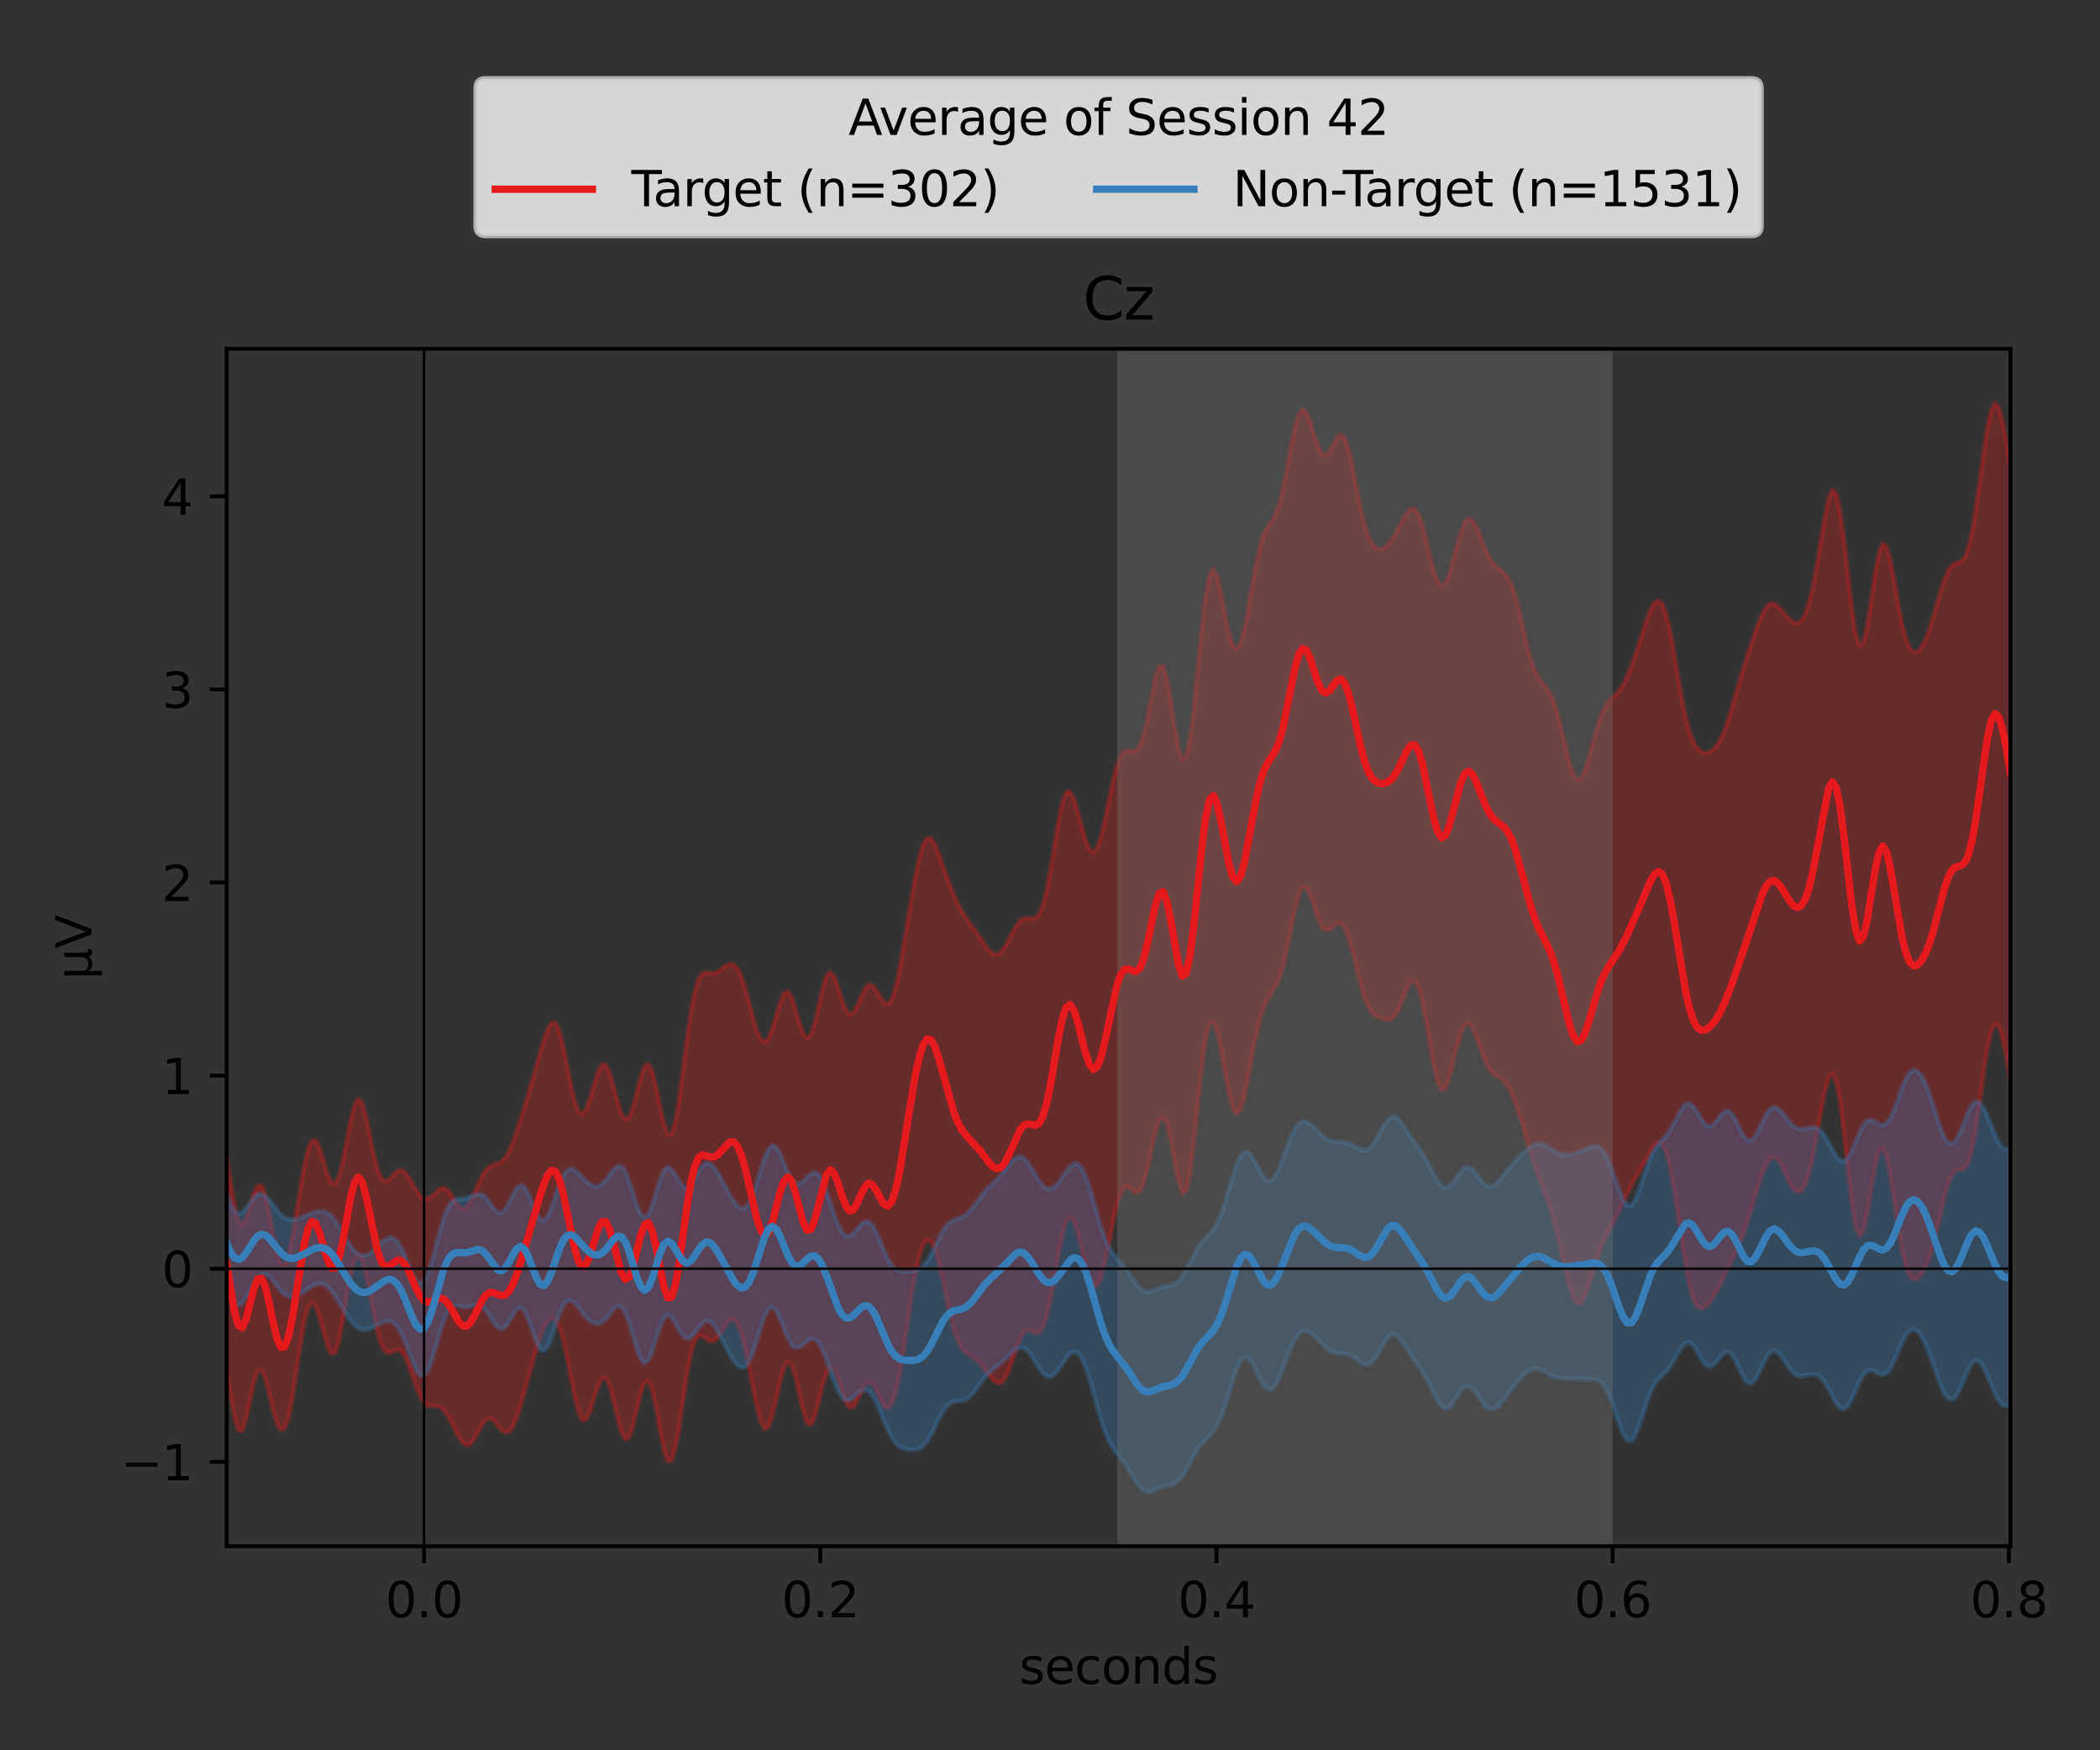 <?xml version="1.0" encoding="utf-8" standalone="no"?>
<!DOCTYPE svg PUBLIC "-//W3C//DTD SVG 1.1//EN"
  "http://www.w3.org/Graphics/SVG/1.1/DTD/svg11.dtd">
<svg xmlns:xlink="http://www.w3.org/1999/xlink" width="432pt" height="360pt" viewBox="0 0 432 360" xmlns="http://www.w3.org/2000/svg" version="1.1">
 <rect x="0" y="0" width="432" height="360" fill="#333333" stroke="none"/>
 <defs>
  <style type="text/css">*{stroke-linejoin: round; stroke-linecap: butt}</style>
 </defs>
 <g id="figure_1">
  <g id="patch_1">
   <path d="M 0 360 
L 432 360 
L 432 0 
L 0 0 
L 0 360 
z
" style="fill: none"/>
  </g>
  <g id="axes_1">
   <g id="patch_2">
    <path d="M 46.64 318.04 
L 413.57 318.04 
L 413.57 71.732 
L 46.64 71.732 
L 46.64 318.04 
z
" style="fill: none"/>
   </g>
   <g id="PolyCollection_1">
    <defs>
     <path id="m148400dd60" d="M 46.64 -122.255 
L 46.64 -77.918 
L 47.436 -72.85 
L 48.232 -68.352 
L 49.028 -65.784 
L 49.824 -65.764 
L 50.62 -68.061 
L 51.416 -71.739 
L 52.212 -75.449 
L 53.008 -77.854 
L 53.804 -78.129 
L 54.599 -76.299 
L 55.395 -73.147 
L 56.191 -69.771 
L 56.987 -67.127 
L 57.783 -65.822 
L 58.579 -66.195 
L 59.375 -68.419 
L 60.171 -72.389 
L 60.967 -77.568 
L 61.763 -83.038 
L 62.559 -87.765 
L 63.355 -90.921 
L 64.151 -92.086 
L 64.947 -91.292 
L 65.743 -88.987 
L 66.539 -85.953 
L 67.335 -83.159 
L 68.131 -81.546 
L 68.926 -81.8 
L 69.722 -84.142 
L 70.518 -88.217 
L 71.314 -93.122 
L 72.11 -97.663 
L 72.906 -100.753 
L 73.702 -101.751 
L 74.498 -100.588 
L 75.294 -97.667 
L 76.09 -93.697 
L 76.886 -89.501 
L 77.682 -85.845 
L 78.478 -83.276 
L 79.274 -81.982 
L 80.07 -81.76 
L 80.866 -82.108 
L 81.662 -82.413 
L 82.458 -82.164 
L 83.253 -81.103 
L 84.049 -79.282 
L 84.845 -76.999 
L 85.641 -74.683 
L 86.437 -72.75 
L 87.233 -71.473 
L 88.029 -70.884 
L 88.825 -70.772 
L 89.621 -70.788 
L 90.417 -70.596 
L 91.213 -69.995 
L 92.009 -68.938 
L 92.805 -67.511 
L 93.601 -65.902 
L 94.397 -64.383 
L 95.193 -63.258 
L 95.989 -62.776 
L 96.785 -63.056 
L 97.58 -64.033 
L 98.376 -65.453 
L 99.172 -66.91 
L 99.968 -67.953 
L 100.764 -68.256 
L 101.56 -67.788 
L 102.356 -66.839 
L 103.152 -65.879 
L 103.948 -65.356 
L 104.744 -65.567 
L 105.54 -66.628 
L 106.336 -68.491 
L 107.132 -70.97 
L 107.928 -73.796 
L 108.724 -76.713 
L 109.52 -79.556 
L 110.316 -82.249 
L 111.112 -84.723 
L 111.907 -86.823 
L 112.703 -88.302 
L 113.499 -88.898 
L 114.295 -88.416 
L 115.091 -86.777 
L 115.887 -84.037 
L 116.683 -80.409 
L 117.479 -76.304 
L 118.275 -72.356 
L 119.071 -69.322 
L 119.867 -67.835 
L 120.663 -68.129 
L 121.459 -69.917 
L 122.255 -72.487 
L 123.051 -74.944 
L 123.847 -76.464 
L 124.643 -76.481 
L 125.439 -74.834 
L 126.234 -71.859 
L 127.03 -68.37 
L 127.826 -65.427 
L 128.622 -63.957 
L 129.418 -64.414 
L 130.214 -66.643 
L 131.01 -69.949 
L 131.806 -73.302 
L 132.602 -75.583 
L 133.398 -75.911 
L 134.194 -73.965 
L 134.99 -70.178 
L 135.786 -65.629 
L 136.582 -61.661 
L 137.378 -59.425 
L 138.174 -59.568 
L 138.97 -62.125 
L 139.766 -66.579 
L 140.561 -72.011 
L 141.357 -77.329 
L 142.153 -81.577 
L 142.949 -84.217 
L 143.745 -85.257 
L 144.541 -85.157 
L 145.337 -84.581 
L 146.133 -84.142 
L 146.929 -84.23 
L 147.725 -84.954 
L 148.521 -86.157 
L 149.317 -87.473 
L 150.113 -88.434 
L 150.909 -88.6 
L 151.705 -87.685 
L 152.501 -85.618 
L 153.297 -82.522 
L 154.093 -78.681 
L 154.888 -74.514 
L 155.684 -70.591 
L 156.48 -67.582 
L 157.276 -66.106 
L 158.072 -66.507 
L 158.868 -68.678 
L 159.664 -72.035 
L 160.46 -75.655 
L 161.256 -78.53 
L 162.052 -79.837 
L 162.848 -79.169 
L 163.644 -76.687 
L 164.44 -73.135 
L 165.236 -69.647 
L 166.032 -67.364 
L 166.828 -67.007 
L 167.624 -68.621 
L 168.42 -71.591 
L 169.215 -74.909 
L 170.011 -77.53 
L 170.807 -78.703 
L 171.603 -78.181 
L 172.399 -76.278 
L 173.195 -73.765 
L 173.991 -71.58 
L 174.787 -70.468 
L 175.583 -70.698 
L 176.379 -72.001 
L 177.175 -73.743 
L 177.971 -75.192 
L 178.767 -75.776 
L 179.563 -75.263 
L 180.359 -73.843 
L 181.155 -72.083 
L 181.951 -70.722 
L 182.747 -70.389 
L 183.542 -71.423 
L 184.338 -73.88 
L 185.134 -77.633 
L 185.93 -82.427 
L 186.726 -87.834 
L 187.522 -93.24 
L 188.318 -97.991 
L 189.114 -101.615 
L 189.91 -103.932 
L 190.706 -104.947 
L 191.502 -104.675 
L 192.298 -103.111 
L 193.094 -100.365 
L 193.89 -96.785 
L 194.686 -92.91 
L 195.482 -89.283 
L 196.278 -86.288 
L 197.074 -84.09 
L 197.869 -82.659 
L 198.665 -81.803 
L 199.461 -81.245 
L 200.257 -80.719 
L 201.053 -80.062 
L 201.849 -79.228 
L 202.645 -78.254 
L 203.441 -77.218 
L 204.237 -76.257 
L 205.033 -75.597 
L 205.829 -75.517 
L 206.625 -76.243 
L 207.421 -77.811 
L 208.217 -80.014 
L 209.013 -82.428 
L 209.809 -84.542 
L 210.605 -85.934 
L 211.401 -86.438 
L 212.196 -86.242 
L 212.992 -85.85 
L 213.788 -85.912 
L 214.584 -87 
L 215.38 -89.401 
L 216.176 -93.025 
L 216.972 -97.441 
L 217.768 -101.994 
L 218.564 -105.958 
L 219.36 -108.665 
L 220.156 -109.631 
L 220.952 -108.714 
L 221.748 -106.21 
L 222.544 -102.822 
L 223.34 -99.424 
L 224.136 -96.788 
L 224.932 -95.421 
L 225.728 -95.567 
L 226.523 -97.25 
L 227.319 -100.263 
L 228.115 -104.147 
L 228.911 -108.243 
L 229.707 -111.857 
L 230.503 -114.443 
L 231.299 -115.743 
L 232.095 -115.858 
L 232.891 -115.26 
L 233.687 -114.704 
L 234.483 -114.987 
L 235.279 -116.622 
L 236.075 -119.593 
L 236.871 -123.341 
L 237.667 -126.961 
L 238.463 -129.491 
L 239.259 -130.187 
L 240.055 -128.732 
L 240.851 -125.372 
L 241.646 -120.965 
L 242.442 -116.853 
L 243.238 -114.512 
L 244.034 -115.056 
L 244.83 -118.813 
L 245.626 -125.186 
L 246.422 -132.866 
L 247.218 -140.281 
L 248.014 -146.051 
L 248.81 -149.296 
L 249.606 -149.743 
L 250.402 -147.694 
L 251.198 -143.889 
L 251.994 -139.328 
L 252.79 -135.068 
L 253.586 -132.034 
L 254.382 -130.854 
L 255.178 -131.74 
L 255.973 -134.455 
L 256.769 -138.391 
L 257.565 -142.771 
L 258.361 -146.88 
L 259.157 -150.247 
L 259.953 -152.716 
L 260.749 -154.416 
L 261.545 -155.676 
L 262.341 -156.931 
L 263.137 -158.627 
L 263.933 -161.105 
L 264.729 -164.469 
L 265.525 -168.464 
L 266.321 -172.476 
L 267.117 -175.705 
L 267.913 -177.458 
L 268.709 -177.446 
L 269.505 -175.917 
L 270.3 -173.541 
L 271.096 -171.139 
L 271.892 -169.386 
L 272.688 -168.619 
L 273.484 -168.772 
L 274.28 -169.442 
L 275.076 -170.045 
L 275.872 -170.025 
L 276.668 -169.029 
L 277.464 -166.994 
L 278.26 -164.133 
L 279.056 -160.851 
L 279.852 -157.63 
L 280.648 -154.899 
L 281.444 -152.912 
L 282.24 -151.683 
L 283.036 -151.017 
L 283.832 -150.645 
L 284.627 -150.383 
L 285.423 -150.24 
L 286.219 -150.416 
L 287.015 -151.171 
L 287.811 -152.63 
L 288.607 -154.625 
L 289.403 -156.664 
L 290.199 -158.085 
L 290.995 -158.283 
L 291.791 -156.909 
L 292.587 -153.958 
L 293.383 -149.777 
L 294.179 -145.028 
L 294.975 -140.586 
L 295.771 -137.326 
L 296.567 -135.855 
L 297.363 -136.321 
L 298.159 -138.411 
L 298.954 -141.485 
L 299.75 -144.768 
L 300.546 -147.518 
L 301.342 -149.167 
L 302.138 -149.447 
L 302.934 -148.448 
L 303.73 -146.563 
L 304.526 -144.32 
L 305.322 -142.203 
L 306.118 -140.531 
L 306.914 -139.418 
L 307.71 -138.765 
L 308.506 -138.307 
L 309.302 -137.71 
L 310.098 -136.706 
L 310.894 -135.187 
L 311.69 -133.203 
L 312.486 -130.868 
L 313.281 -128.289 
L 314.077 -125.559 
L 314.873 -122.804 
L 315.669 -120.188 
L 316.465 -117.843 
L 317.261 -115.755 
L 318.057 -113.739 
L 318.853 -111.519 
L 319.649 -108.866 
L 320.445 -105.714 
L 321.241 -102.194 
L 322.037 -98.625 
L 322.833 -95.436 
L 323.629 -93.074 
L 324.425 -91.877 
L 325.221 -91.98 
L 326.017 -93.275 
L 326.813 -95.433 
L 327.608 -98.01 
L 328.404 -100.581 
L 329.2 -102.861 
L 329.996 -104.777 
L 330.792 -106.427 
L 331.588 -107.975 
L 332.384 -109.543 
L 333.18 -111.17 
L 333.976 -112.834 
L 334.772 -114.485 
L 335.568 -116.066 
L 336.364 -117.528 
L 337.16 -118.879 
L 337.956 -120.202 
L 338.752 -121.596 
L 339.548 -123.043 
L 340.344 -124.316 
L 341.14 -125 
L 341.935 -124.642 
L 342.731 -122.933 
L 343.527 -119.815 
L 344.323 -115.492 
L 345.119 -110.379 
L 345.915 -105.016 
L 346.711 -99.99 
L 347.507 -95.834 
L 348.303 -92.903 
L 349.099 -91.288 
L 349.895 -90.809 
L 350.691 -91.129 
L 351.487 -91.922 
L 352.283 -93 
L 353.079 -94.306 
L 353.875 -95.812 
L 354.671 -97.435 
L 355.467 -99.071 
L 356.262 -100.688 
L 357.058 -102.36 
L 357.854 -104.209 
L 358.65 -106.31 
L 359.446 -108.662 
L 360.242 -111.204 
L 361.038 -113.841 
L 361.834 -116.432 
L 362.63 -118.773 
L 363.426 -120.617 
L 364.222 -121.733 
L 365.018 -121.973 
L 365.814 -121.337 
L 366.61 -119.995 
L 367.406 -118.282 
L 368.202 -116.609 
L 368.998 -115.353 
L 369.794 -114.785 
L 370.589 -115.081 
L 371.385 -116.376 
L 372.181 -118.765 
L 372.977 -122.226 
L 373.773 -126.516 
L 374.569 -131.123 
L 375.365 -135.316 
L 376.161 -138.253 
L 376.957 -139.139 
L 377.753 -137.426 
L 378.549 -133.05 
L 379.345 -126.592 
L 380.141 -119.235 
L 380.937 -112.471 
L 381.733 -107.681 
L 382.529 -105.736 
L 383.325 -106.791 
L 384.121 -110.277 
L 384.916 -115.069 
L 385.712 -119.749 
L 386.508 -122.964 
L 387.304 -123.781 
L 388.1 -121.944 
L 388.896 -117.908 
L 389.692 -112.631 
L 390.488 -107.224 
L 391.284 -102.608 
L 392.08 -99.315 
L 392.876 -97.452 
L 393.672 -96.812 
L 394.468 -97.051 
L 395.264 -97.881 
L 396.06 -99.19 
L 396.856 -101.049 
L 397.652 -103.58 
L 398.448 -106.772 
L 399.243 -110.359 
L 400.039 -113.844 
L 400.835 -116.677 
L 401.631 -118.49 
L 402.427 -119.272 
L 403.223 -119.416 
L 404.019 -119.612 
L 404.815 -120.646 
L 405.611 -123.135 
L 406.407 -127.274 
L 407.203 -132.712 
L 407.999 -138.614 
L 408.795 -143.923 
L 409.591 -147.696 
L 410.387 -149.365 
L 411.183 -148.809 
L 411.979 -146.293 
L 412.775 -142.346 
L 413.57 -137.646 
L 413.57 -264.486 
L 413.57 -264.486 
L 412.775 -269.146 
L 411.979 -273.328 
L 411.183 -276.206 
L 410.387 -277.072 
L 409.591 -275.593 
L 408.795 -271.931 
L 407.999 -266.694 
L 407.203 -260.753 
L 406.407 -255.029 
L 405.611 -250.291 
L 404.815 -246.99 
L 404.019 -245.161 
L 403.223 -244.433 
L 402.427 -244.183 
L 401.631 -243.768 
L 400.835 -242.746 
L 400.039 -240.973 
L 399.243 -238.568 
L 398.448 -235.81 
L 397.652 -233.023 
L 396.856 -230.49 
L 396.06 -228.41 
L 395.264 -226.894 
L 394.468 -226.016 
L 393.672 -225.884 
L 392.876 -226.681 
L 392.08 -228.616 
L 391.284 -231.776 
L 390.488 -235.955 
L 389.692 -240.578 
L 388.896 -244.766 
L 388.1 -247.547 
L 387.304 -248.137 
L 386.508 -246.203 
L 385.712 -242.049 
L 384.916 -236.638 
L 384.121 -231.413 
L 383.325 -227.909 
L 382.529 -227.268 
L 381.733 -229.865 
L 380.937 -235.205 
L 380.141 -242.123 
L 379.345 -249.156 
L 378.549 -254.925 
L 377.753 -258.432 
L 376.957 -259.217 
L 376.161 -257.416 
L 375.365 -253.665 
L 374.569 -248.885 
L 373.773 -243.985 
L 372.977 -239.637 
L 372.181 -236.207 
L 371.385 -233.815 
L 370.589 -232.424 
L 369.794 -231.895 
L 368.998 -232.027 
L 368.202 -232.603 
L 367.406 -233.433 
L 366.61 -234.356 
L 365.814 -235.202 
L 365.018 -235.759 
L 364.222 -235.811 
L 363.426 -235.212 
L 362.63 -233.946 
L 361.834 -232.122 
L 361.038 -229.929 
L 360.242 -227.559 
L 359.446 -225.129 
L 358.65 -222.646 
L 357.854 -220.04 
L 357.058 -217.278 
L 356.262 -214.459 
L 355.467 -211.809 
L 354.671 -209.561 
L 353.875 -207.826 
L 353.079 -206.576 
L 352.283 -205.728 
L 351.487 -205.239 
L 350.691 -205.117 
L 349.895 -205.403 
L 349.099 -206.167 
L 348.303 -207.536 
L 347.507 -209.695 
L 346.711 -212.794 
L 345.915 -216.816 
L 345.119 -221.48 
L 344.323 -226.261 
L 343.527 -230.543 
L 342.731 -233.815 
L 341.935 -235.802 
L 341.14 -236.479 
L 340.344 -235.994 
L 339.548 -234.581 
L 338.752 -232.515 
L 337.956 -230.089 
L 337.16 -227.571 
L 336.364 -225.16 
L 335.568 -222.957 
L 334.772 -221.011 
L 333.976 -219.37 
L 333.18 -218.09 
L 332.384 -217.153 
L 331.588 -216.401 
L 330.792 -215.551 
L 329.996 -214.296 
L 329.2 -212.429 
L 328.404 -209.932 
L 327.608 -206.999 
L 326.813 -204.016 
L 326.017 -201.49 
L 325.221 -199.929 
L 324.425 -199.697 
L 323.629 -200.898 
L 322.833 -203.334 
L 322.037 -206.556 
L 321.241 -209.989 
L 320.445 -213.105 
L 319.649 -215.57 
L 318.853 -217.318 
L 318.057 -218.526 
L 317.261 -219.514 
L 316.465 -220.648 
L 315.669 -222.255 
L 314.873 -224.551 
L 314.077 -227.556 
L 313.281 -231.031 
L 312.486 -234.528 
L 311.69 -237.568 
L 310.894 -239.845 
L 310.098 -241.329 
L 309.302 -242.228 
L 308.506 -242.861 
L 307.71 -243.541 
L 306.914 -244.511 
L 306.118 -245.907 
L 305.322 -247.712 
L 304.526 -249.725 
L 303.73 -251.594 
L 302.934 -252.91 
L 302.138 -253.321 
L 301.342 -252.613 
L 300.546 -250.773 
L 299.75 -248.037 
L 298.954 -244.902 
L 298.159 -242.035 
L 297.363 -240.086 
L 296.567 -239.49 
L 295.771 -240.371 
L 294.975 -242.554 
L 294.179 -245.629 
L 293.383 -249.018 
L 292.587 -252.084 
L 291.791 -254.287 
L 290.995 -255.353 
L 290.199 -255.333 
L 289.403 -254.502 
L 288.607 -253.198 
L 287.811 -251.705 
L 287.015 -250.234 
L 286.219 -248.938 
L 285.423 -247.93 
L 284.627 -247.283 
L 283.832 -247.052 
L 283.036 -247.31 
L 282.24 -248.175 
L 281.444 -249.806 
L 280.648 -252.33 
L 279.852 -255.737 
L 279.056 -259.772 
L 278.26 -263.91 
L 277.464 -267.464 
L 276.668 -269.81 
L 275.872 -270.628 
L 275.076 -270.044 
L 274.28 -268.602 
L 273.484 -267.089 
L 272.688 -266.279 
L 271.892 -266.669 
L 271.096 -268.303 
L 270.3 -270.764 
L 269.505 -273.329 
L 268.709 -275.21 
L 267.913 -275.779 
L 267.117 -274.707 
L 266.321 -272.025 
L 265.525 -268.129 
L 264.729 -263.704 
L 263.933 -259.536 
L 263.137 -256.253 
L 262.341 -254.085 
L 261.545 -252.773 
L 260.749 -251.685 
L 259.953 -250.104 
L 259.157 -247.523 
L 258.361 -243.838 
L 257.565 -239.366 
L 256.769 -234.716 
L 255.973 -230.605 
L 255.178 -227.697 
L 254.382 -226.496 
L 253.586 -227.246 
L 252.79 -229.836 
L 251.994 -233.731 
L 251.198 -238 
L 250.402 -241.466 
L 249.606 -242.975 
L 248.81 -241.707 
L 248.014 -237.451 
L 247.218 -230.721 
L 246.422 -222.656 
L 245.626 -214.724 
L 244.83 -208.346 
L 244.034 -204.578 
L 243.238 -203.916 
L 242.442 -206.2 
L 241.646 -210.627 
L 240.851 -215.878 
L 240.055 -220.43 
L 239.259 -223.005 
L 238.463 -222.99 
L 237.667 -220.607 
L 236.871 -216.745 
L 236.075 -212.558 
L 235.279 -209.021 
L 234.483 -206.676 
L 233.687 -205.581 
L 232.891 -205.406 
L 232.095 -205.573 
L 231.299 -205.423 
L 230.503 -204.42 
L 229.707 -202.312 
L 228.911 -199.194 
L 228.115 -195.427 
L 227.319 -191.532 
L 226.523 -188.095 
L 225.728 -185.68 
L 224.932 -184.705 
L 224.136 -185.294 
L 223.34 -187.222 
L 222.544 -190.001 
L 221.748 -193.018 
L 220.952 -195.62 
L 220.156 -197.158 
L 219.36 -197.07 
L 218.564 -195.082 
L 217.768 -191.374 
L 216.972 -186.582 
L 216.176 -181.582 
L 215.38 -177.202 
L 214.584 -173.976 
L 213.788 -172.052 
L 212.992 -171.232 
L 212.196 -171.102 
L 211.401 -171.187 
L 210.605 -171.086 
L 209.809 -170.55 
L 209.013 -169.519 
L 208.217 -168.112 
L 207.421 -166.564 
L 206.625 -165.156 
L 205.829 -164.139 
L 205.033 -163.687 
L 204.237 -163.862 
L 203.441 -164.584 
L 202.645 -165.66 
L 201.849 -166.857 
L 201.053 -168.017 
L 200.257 -169.105 
L 199.461 -170.181 
L 198.665 -171.325 
L 197.869 -172.606 
L 197.074 -174.082 
L 196.278 -175.805 
L 195.482 -177.787 
L 194.686 -179.975 
L 193.89 -182.259 
L 193.094 -184.478 
L 192.298 -186.376 
L 191.502 -187.571 
L 190.706 -187.637 
L 189.91 -186.306 
L 189.114 -183.631 
L 188.318 -179.925 
L 187.522 -175.557 
L 186.726 -170.799 
L 185.93 -165.898 
L 185.134 -161.228 
L 184.338 -157.319 
L 183.542 -154.674 
L 182.747 -153.52 
L 181.951 -153.71 
L 181.155 -154.796 
L 180.359 -156.181 
L 179.563 -157.252 
L 178.767 -157.513 
L 177.971 -156.744 
L 177.175 -155.128 
L 176.379 -153.23 
L 175.583 -151.785 
L 174.787 -151.409 
L 173.991 -152.36 
L 173.195 -154.434 
L 172.399 -157.003 
L 171.603 -159.178 
L 170.807 -160.092 
L 170.011 -159.241 
L 169.215 -156.716 
L 168.42 -153.205 
L 167.624 -149.736 
L 166.828 -147.298 
L 166.032 -146.51 
L 165.236 -147.466 
L 164.44 -149.742 
L 163.644 -152.538 
L 162.848 -154.91 
L 162.052 -156.061 
L 161.256 -155.615 
L 160.46 -153.742 
L 159.664 -151.063 
L 158.868 -148.39 
L 158.072 -146.448 
L 157.276 -145.7 
L 156.48 -146.3 
L 155.684 -148.125 
L 154.888 -150.826 
L 154.093 -153.911 
L 153.297 -156.858 
L 152.501 -159.248 
L 151.705 -160.854 
L 150.909 -161.652 
L 150.113 -161.76 
L 149.317 -161.378 
L 148.521 -160.759 
L 147.725 -160.181 
L 146.929 -159.868 
L 146.133 -159.876 
L 145.337 -159.999 
L 144.541 -159.791 
L 143.745 -158.694 
L 142.949 -156.241 
L 142.153 -152.228 
L 141.357 -146.824 
L 140.561 -140.604 
L 139.766 -134.493 
L 138.97 -129.592 
L 138.174 -126.849 
L 137.378 -126.706 
L 136.582 -128.9 
L 135.786 -132.558 
L 134.99 -136.507 
L 134.194 -139.633 
L 133.398 -141.14 
L 132.602 -140.706 
L 131.806 -138.547 
L 131.01 -135.395 
L 130.214 -132.291 
L 129.418 -130.221 
L 128.622 -129.78 
L 127.826 -131.02 
L 127.03 -133.516 
L 126.234 -136.547 
L 125.439 -139.277 
L 124.643 -140.942 
L 123.847 -141.07 
L 123.051 -139.653 
L 122.255 -137.164 
L 121.459 -134.376 
L 120.663 -132.096 
L 119.867 -130.964 
L 119.071 -131.359 
L 118.275 -133.363 
L 117.479 -136.718 
L 116.683 -140.821 
L 115.887 -144.831 
L 115.091 -147.928 
L 114.295 -149.575 
L 113.499 -149.649 
L 112.703 -148.39 
L 111.907 -146.22 
L 111.112 -143.557 
L 110.316 -140.714 
L 109.52 -137.877 
L 108.724 -135.135 
L 107.928 -132.498 
L 107.132 -129.942 
L 106.336 -127.477 
L 105.54 -125.211 
L 104.744 -123.325 
L 103.948 -121.964 
L 103.152 -121.139 
L 102.356 -120.701 
L 101.56 -120.42 
L 100.764 -120.046 
L 99.968 -119.355 
L 99.172 -118.186 
L 98.376 -116.531 
L 97.58 -114.614 
L 96.785 -112.841 
L 95.989 -111.647 
L 95.193 -111.309 
L 94.397 -111.839 
L 93.601 -112.978 
L 92.805 -114.286 
L 92.009 -115.297 
L 91.213 -115.696 
L 90.417 -115.439 
L 89.621 -114.746 
L 88.825 -113.979 
L 88.029 -113.482 
L 87.233 -113.48 
L 86.437 -114.058 
L 85.641 -115.151 
L 84.845 -116.553 
L 84.049 -117.943 
L 83.253 -118.973 
L 82.458 -119.388 
L 81.662 -119.12 
L 80.866 -118.343 
L 80.07 -117.456 
L 79.274 -117.009 
L 78.478 -117.547 
L 77.682 -119.422 
L 76.886 -122.603 
L 76.09 -126.584 
L 75.294 -130.457 
L 74.498 -133.187 
L 73.702 -133.99 
L 72.906 -132.625 
L 72.11 -129.468 
L 71.314 -125.343 
L 70.518 -121.242 
L 69.722 -118.089 
L 68.926 -116.542 
L 68.131 -116.828 
L 67.335 -118.665 
L 66.539 -121.331 
L 65.743 -123.885 
L 64.947 -125.443 
L 64.151 -125.401 
L 63.355 -123.569 
L 62.559 -120.162 
L 61.763 -115.667 
L 60.967 -110.691 
L 60.171 -105.891 
L 59.375 -102.004 
L 58.579 -99.814 
L 57.783 -99.908 
L 56.987 -102.306 
L 56.191 -106.287 
L 55.395 -110.645 
L 54.599 -114.183 
L 53.804 -116.091 
L 53.008 -116.095 
L 52.212 -114.429 
L 51.416 -111.786 
L 50.62 -109.25 
L 49.824 -108.023 
L 49.028 -108.96 
L 48.232 -112.18 
L 47.436 -117.006 
L 46.64 -122.255 
z
" style="stroke: #e41a1c; stroke-opacity: 0.3"/>
    </defs>
    <g clip-path="url(#p626db1e5ab)">
     <use xlink:href="#m148400dd60" x="0" y="360" style="fill: #e41a1c; fill-opacity: 0.3; stroke: #e41a1c; stroke-opacity: 0.3"/>
    </g>
   </g>
   <g id="PolyCollection_2">
    <defs>
     <path id="m57e8945e9d" d="M 46.64 -114.366 
L 46.64 -94.28 
L 47.436 -92.712 
L 48.232 -91.735 
L 49.028 -91.497 
L 49.824 -91.995 
L 50.62 -93.084 
L 51.416 -94.517 
L 52.212 -95.987 
L 53.008 -97.176 
L 53.804 -97.84 
L 54.599 -97.878 
L 55.395 -97.358 
L 56.191 -96.466 
L 56.987 -95.428 
L 57.783 -94.456 
L 58.579 -93.719 
L 59.375 -93.312 
L 60.171 -93.246 
L 60.967 -93.458 
L 61.763 -93.857 
L 62.559 -94.361 
L 63.355 -94.903 
L 64.151 -95.412 
L 64.947 -95.803 
L 65.743 -95.976 
L 66.539 -95.84 
L 67.335 -95.346 
L 68.131 -94.507 
L 68.926 -93.401 
L 69.722 -92.138 
L 70.518 -90.83 
L 71.314 -89.572 
L 72.11 -88.442 
L 72.906 -87.515 
L 73.702 -86.865 
L 74.498 -86.534 
L 75.294 -86.511 
L 76.09 -86.731 
L 76.886 -87.1 
L 77.682 -87.527 
L 78.478 -87.931 
L 79.274 -88.225 
L 80.07 -88.295 
L 80.866 -88.008 
L 81.662 -87.245 
L 82.458 -85.95 
L 83.253 -84.17 
L 84.049 -82.077 
L 84.845 -79.957 
L 85.641 -78.18 
L 86.437 -77.12 
L 87.233 -77.061 
L 88.029 -78.099 
L 88.825 -80.102 
L 89.621 -82.735 
L 90.417 -85.544 
L 91.213 -88.07 
L 92.009 -89.96 
L 92.805 -91.058 
L 93.601 -91.44 
L 94.397 -91.368 
L 95.193 -91.179 
L 95.989 -91.134 
L 96.785 -91.306 
L 97.58 -91.559 
L 98.376 -91.634 
L 99.172 -91.289 
L 99.968 -90.44 
L 100.764 -89.219 
L 101.56 -87.93 
L 102.356 -86.952 
L 103.152 -86.607 
L 103.948 -87.045 
L 104.744 -88.154 
L 105.54 -89.551 
L 106.336 -90.682 
L 107.132 -91.014 
L 107.928 -90.26 
L 108.724 -88.504 
L 109.52 -86.19 
L 110.316 -83.97 
L 111.112 -82.488 
L 111.907 -82.18 
L 112.703 -83.137 
L 113.499 -85.089 
L 114.295 -87.517 
L 115.091 -89.83 
L 115.887 -91.554 
L 116.683 -92.441 
L 117.479 -92.493 
L 118.275 -91.896 
L 119.071 -90.931 
L 119.867 -89.875 
L 120.663 -88.93 
L 121.459 -88.214 
L 122.255 -87.788 
L 123.051 -87.706 
L 123.847 -88.016 
L 124.643 -88.72 
L 125.439 -89.704 
L 126.234 -90.699 
L 127.03 -91.322 
L 127.826 -91.18 
L 128.622 -90.028 
L 129.418 -87.901 
L 130.214 -85.163 
L 131.01 -82.434 
L 131.806 -80.403 
L 132.602 -79.605 
L 133.398 -80.234 
L 134.194 -82.079 
L 134.99 -84.592 
L 135.786 -87.062 
L 136.582 -88.834 
L 137.378 -89.506 
L 138.174 -89.046 
L 138.97 -87.792 
L 139.766 -86.305 
L 140.561 -85.149 
L 141.357 -84.689 
L 142.153 -84.989 
L 142.949 -85.853 
L 143.745 -86.934 
L 144.541 -87.854 
L 145.337 -88.303 
L 146.133 -88.112 
L 146.929 -87.287 
L 147.725 -85.988 
L 148.521 -84.451 
L 149.317 -82.886 
L 150.113 -81.426 
L 150.909 -80.16 
L 151.705 -79.193 
L 152.501 -78.697 
L 153.297 -78.879 
L 154.093 -79.893 
L 154.888 -81.737 
L 155.684 -84.196 
L 156.48 -86.856 
L 157.276 -89.191 
L 158.072 -90.715 
L 158.868 -91.122 
L 159.664 -90.382 
L 160.46 -88.758 
L 161.256 -86.717 
L 162.052 -84.787 
L 162.848 -83.393 
L 163.644 -82.752 
L 164.44 -82.839 
L 165.236 -83.425 
L 166.032 -84.153 
L 166.828 -84.634 
L 167.624 -84.554 
L 168.42 -83.754 
L 169.215 -82.262 
L 170.011 -80.258 
L 170.807 -78.005 
L 171.603 -75.8 
L 172.399 -73.925 
L 173.195 -72.619 
L 173.991 -72.009 
L 174.787 -72.067 
L 175.583 -72.602 
L 176.379 -73.325 
L 177.175 -73.929 
L 177.971 -74.152 
L 178.767 -73.817 
L 179.563 -72.863 
L 180.359 -71.357 
L 181.155 -69.483 
L 181.951 -67.499 
L 182.747 -65.663 
L 183.542 -64.164 
L 184.338 -63.088 
L 185.134 -62.408 
L 185.93 -62.024 
L 186.726 -61.827 
L 187.522 -61.752 
L 188.318 -61.805 
L 189.114 -62.059 
L 189.91 -62.612 
L 190.706 -63.539 
L 191.502 -64.841 
L 192.298 -66.415 
L 193.094 -68.061 
L 193.89 -69.543 
L 194.686 -70.673 
L 195.482 -71.372 
L 196.278 -71.696 
L 197.074 -71.802 
L 197.869 -71.893 
L 198.665 -72.155 
L 199.461 -72.7 
L 200.257 -73.539 
L 201.053 -74.587 
L 201.849 -75.702 
L 202.645 -76.743 
L 203.441 -77.624 
L 204.237 -78.341 
L 205.033 -78.965 
L 205.829 -79.594 
L 206.625 -80.304 
L 207.421 -81.094 
L 208.217 -81.88 
L 209.013 -82.515 
L 209.809 -82.833 
L 210.605 -82.71 
L 211.401 -82.102 
L 212.196 -81.077 
L 212.992 -79.808 
L 213.788 -78.536 
L 214.584 -77.509 
L 215.38 -76.924 
L 216.176 -76.884 
L 216.972 -77.387 
L 217.768 -78.324 
L 218.564 -79.502 
L 219.36 -80.672 
L 220.156 -81.575 
L 220.952 -81.977 
L 221.748 -81.702 
L 222.544 -80.652 
L 223.34 -78.836 
L 224.136 -76.379 
L 224.932 -73.517 
L 225.728 -70.556 
L 226.523 -67.795 
L 227.319 -65.454 
L 228.115 -63.62 
L 228.911 -62.236 
L 229.707 -61.141 
L 230.503 -60.131 
L 231.299 -59.041 
L 232.095 -57.805 
L 232.891 -56.471 
L 233.687 -55.183 
L 234.483 -54.121 
L 235.279 -53.427 
L 236.075 -53.156 
L 236.871 -53.251 
L 237.667 -53.569 
L 238.463 -53.94 
L 239.259 -54.235 
L 240.055 -54.424 
L 240.851 -54.588 
L 241.646 -54.884 
L 242.442 -55.467 
L 243.238 -56.416 
L 244.034 -57.696 
L 244.83 -59.164 
L 245.626 -60.631 
L 246.422 -61.934 
L 247.218 -62.996 
L 248.014 -63.853 
L 248.81 -64.641 
L 249.606 -65.556 
L 250.402 -66.797 
L 251.198 -68.508 
L 251.994 -70.714 
L 252.79 -73.288 
L 253.586 -75.956 
L 254.382 -78.343 
L 255.178 -80.073 
L 255.973 -80.877 
L 256.769 -80.682 
L 257.565 -79.639 
L 258.361 -78.075 
L 259.157 -76.4 
L 259.953 -75.01 
L 260.749 -74.214 
L 261.545 -74.195 
L 262.341 -74.999 
L 263.137 -76.522 
L 263.933 -78.531 
L 264.729 -80.709 
L 265.525 -82.742 
L 266.321 -84.392 
L 267.117 -85.532 
L 267.913 -86.134 
L 268.709 -86.237 
L 269.505 -85.916 
L 270.3 -85.274 
L 271.096 -84.446 
L 271.892 -83.578 
L 272.688 -82.799 
L 273.484 -82.201 
L 274.28 -81.822 
L 275.076 -81.642 
L 275.872 -81.589 
L 276.668 -81.543 
L 277.464 -81.378 
L 278.26 -81.008 
L 279.056 -80.445 
L 279.852 -79.822 
L 280.648 -79.361 
L 281.444 -79.29 
L 282.24 -79.759 
L 283.036 -80.769 
L 283.832 -82.157 
L 284.627 -83.628 
L 285.423 -84.836 
L 286.219 -85.498 
L 287.015 -85.485 
L 287.811 -84.857 
L 288.607 -83.809 
L 289.403 -82.572 
L 290.199 -81.323 
L 290.995 -80.138 
L 291.791 -78.996 
L 292.587 -77.805 
L 293.383 -76.465 
L 294.179 -74.934 
L 294.975 -73.297 
L 295.771 -71.775 
L 296.567 -70.662 
L 297.363 -70.21 
L 298.159 -70.509 
L 298.954 -71.441 
L 299.75 -72.705 
L 300.546 -73.905 
L 301.342 -74.684 
L 302.138 -74.823 
L 302.934 -74.305 
L 303.73 -73.302 
L 304.526 -72.102 
L 305.322 -71.02 
L 306.118 -70.307 
L 306.914 -70.093 
L 307.71 -70.382 
L 308.506 -71.073 
L 309.302 -72.022 
L 310.098 -73.088 
L 310.894 -74.169 
L 311.69 -75.209 
L 312.486 -76.174 
L 313.281 -77.035 
L 314.077 -77.744 
L 314.873 -78.24 
L 315.669 -78.467 
L 316.465 -78.411 
L 317.261 -78.118 
L 318.057 -77.685 
L 318.853 -77.23 
L 319.649 -76.85 
L 320.445 -76.596 
L 321.241 -76.467 
L 322.037 -76.427 
L 322.833 -76.425 
L 323.629 -76.416 
L 324.425 -76.381 
L 325.221 -76.33 
L 326.017 -76.293 
L 326.813 -76.289 
L 327.608 -76.288 
L 328.404 -76.181 
L 329.2 -75.792 
L 329.996 -74.937 
L 330.792 -73.498 
L 331.588 -71.503 
L 332.384 -69.154 
L 333.18 -66.802 
L 333.976 -64.871 
L 334.772 -63.753 
L 335.568 -63.697 
L 336.364 -64.728 
L 337.16 -66.633 
L 337.956 -69.025 
L 338.752 -71.459 
L 339.548 -73.57 
L 340.344 -75.171 
L 341.14 -76.281 
L 341.935 -77.089 
L 342.731 -77.865 
L 343.527 -78.839 
L 344.323 -80.097 
L 345.119 -81.528 
L 345.915 -82.854 
L 346.711 -83.731 
L 347.507 -83.894 
L 348.303 -83.28 
L 349.099 -82.074 
L 349.895 -80.657 
L 350.691 -79.477 
L 351.487 -78.892 
L 352.283 -79.046 
L 353.079 -79.819 
L 353.875 -80.863 
L 354.671 -81.717 
L 355.467 -81.967 
L 356.262 -81.398 
L 357.058 -80.08 
L 357.854 -78.352 
L 358.65 -76.71 
L 359.446 -75.637 
L 360.242 -75.443 
L 361.038 -76.172 
L 361.834 -77.601 
L 362.63 -79.322 
L 363.426 -80.879 
L 364.222 -81.899 
L 365.018 -82.189 
L 365.814 -81.762 
L 366.61 -80.805 
L 367.406 -79.603 
L 368.202 -78.447 
L 368.998 -77.557 
L 369.794 -77.045 
L 370.589 -76.904 
L 371.385 -77.028 
L 372.181 -77.252 
L 372.977 -77.38 
L 373.773 -77.227 
L 374.569 -76.663 
L 375.365 -75.651 
L 376.161 -74.274 
L 376.957 -72.736 
L 377.753 -71.339 
L 378.549 -70.413 
L 379.345 -70.219 
L 380.141 -70.859 
L 380.937 -72.222 
L 381.733 -74.004 
L 382.529 -75.797 
L 383.325 -77.22 
L 384.121 -78.03 
L 384.916 -78.196 
L 385.712 -77.891 
L 386.508 -77.444 
L 387.304 -77.233 
L 388.1 -77.566 
L 388.896 -78.57 
L 389.692 -80.149 
L 390.488 -82.029 
L 391.284 -83.868 
L 392.08 -85.362 
L 392.876 -86.304 
L 393.672 -86.59 
L 394.468 -86.194 
L 395.264 -85.159 
L 396.06 -83.588 
L 396.856 -81.618 
L 397.652 -79.408 
L 398.448 -77.135 
L 399.243 -75.014 
L 400.039 -73.304 
L 400.835 -72.272 
L 401.631 -72.11 
L 402.427 -72.854 
L 403.223 -74.346 
L 404.019 -76.249 
L 404.815 -78.128 
L 405.611 -79.548 
L 406.407 -80.186 
L 407.203 -79.907 
L 407.999 -78.789 
L 408.795 -77.088 
L 409.591 -75.152 
L 410.387 -73.327 
L 411.183 -71.892 
L 411.979 -71.024 
L 412.775 -70.797 
L 413.57 -71.176 
L 413.57 -123.9 
L 413.57 -123.9 
L 412.775 -123.561 
L 411.979 -123.899 
L 411.183 -124.945 
L 410.387 -126.584 
L 409.591 -128.572 
L 408.795 -130.58 
L 407.999 -132.252 
L 407.203 -133.275 
L 406.407 -133.44 
L 405.611 -132.695 
L 404.815 -131.173 
L 404.019 -129.187 
L 403.223 -127.17 
L 402.427 -125.572 
L 401.631 -124.753 
L 400.835 -124.901 
L 400.039 -126.007 
L 399.243 -127.894 
L 398.448 -130.266 
L 397.652 -132.792 
L 396.856 -135.173 
L 396.06 -137.194 
L 395.264 -138.722 
L 394.468 -139.666 
L 393.672 -139.931 
L 392.876 -139.44 
L 392.08 -138.187 
L 391.284 -136.309 
L 390.488 -134.09 
L 389.692 -131.902 
L 388.896 -130.107 
L 388.1 -128.965 
L 387.304 -128.56 
L 386.508 -128.765 
L 385.712 -129.266 
L 384.916 -129.639 
L 384.121 -129.498 
L 383.325 -128.636 
L 382.529 -127.103 
L 381.733 -125.182 
L 380.937 -123.292 
L 380.141 -121.85 
L 379.345 -121.149 
L 378.549 -121.291 
L 377.753 -122.173 
L 376.957 -123.539 
L 376.161 -125.06 
L 375.365 -126.428 
L 374.569 -127.432 
L 373.773 -127.989 
L 372.977 -128.143 
L 372.181 -128.031 
L 371.385 -127.833 
L 370.589 -127.73 
L 369.794 -127.871 
L 368.998 -128.337 
L 368.202 -129.122 
L 367.406 -130.124 
L 366.61 -131.153 
L 365.814 -131.957 
L 365.018 -132.284 
L 364.222 -131.954 
L 363.426 -130.94 
L 362.63 -129.408 
L 361.834 -127.698 
L 361.038 -126.242 
L 360.242 -125.435 
L 359.446 -125.508 
L 358.65 -126.442 
L 357.854 -127.963 
L 357.058 -129.623 
L 356.262 -130.939 
L 355.467 -131.554 
L 354.671 -131.355 
L 353.875 -130.512 
L 353.079 -129.422 
L 352.283 -128.563 
L 351.487 -128.32 
L 350.691 -128.835 
L 349.895 -129.967 
L 349.099 -131.343 
L 348.303 -132.507 
L 347.507 -133.076 
L 346.711 -132.863 
L 345.915 -131.917 
L 345.119 -130.489 
L 344.323 -128.921 
L 343.527 -127.512 
L 342.731 -126.411 
L 341.935 -125.558 
L 341.14 -124.723 
L 340.344 -123.615 
L 339.548 -122.018 
L 338.752 -119.906 
L 337.956 -117.474 
L 337.16 -115.089 
L 336.364 -113.182 
L 335.568 -112.119 
L 334.772 -112.102 
L 333.976 -113.119 
L 333.18 -114.944 
L 332.384 -117.212 
L 331.588 -119.514 
L 330.792 -121.509 
L 329.996 -122.983 
L 329.2 -123.873 
L 328.404 -124.237 
L 327.608 -124.208 
L 326.813 -123.945 
L 326.017 -123.589 
L 325.221 -123.237 
L 324.425 -122.932 
L 323.629 -122.691 
L 322.833 -122.528 
L 322.037 -122.474 
L 321.241 -122.574 
L 320.445 -122.859 
L 319.649 -123.309 
L 318.853 -123.843 
L 318.057 -124.341 
L 317.261 -124.678 
L 316.465 -124.768 
L 315.669 -124.584 
L 314.873 -124.155 
L 314.077 -123.543 
L 313.281 -122.819 
L 312.486 -122.035 
L 311.69 -121.211 
L 310.894 -120.333 
L 310.098 -119.379 
L 309.302 -118.364 
L 308.506 -117.363 
L 307.71 -116.523 
L 306.914 -116.019 
L 306.118 -115.998 
L 305.322 -116.503 
L 304.526 -117.43 
L 303.73 -118.532 
L 302.934 -119.485 
L 302.138 -119.991 
L 301.342 -119.879 
L 300.546 -119.166 
L 299.75 -118.059 
L 298.954 -116.891 
L 298.159 -116.019 
L 297.363 -115.713 
L 296.567 -116.084 
L 295.771 -117.07 
L 294.975 -118.475 
L 294.179 -120.047 
L 293.383 -121.555 
L 292.587 -122.873 
L 291.791 -124.01 
L 290.995 -125.08 
L 290.199 -126.212 
L 289.403 -127.448 
L 288.607 -128.685 
L 287.811 -129.712 
L 287.015 -130.299 
L 286.219 -130.285 
L 285.423 -129.64 
L 284.627 -128.473 
L 283.832 -127.015 
L 283.036 -125.558 
L 282.24 -124.376 
L 281.444 -123.65 
L 280.648 -123.418 
L 279.852 -123.594 
L 279.056 -124.009 
L 278.26 -124.481 
L 277.464 -124.865 
L 276.668 -125.086 
L 275.872 -125.159 
L 275.076 -125.169 
L 274.28 -125.24 
L 273.484 -125.476 
L 272.688 -125.926 
L 271.892 -126.573 
L 271.096 -127.351 
L 270.3 -128.157 
L 269.505 -128.862 
L 268.709 -129.312 
L 267.913 -129.346 
L 267.117 -128.837 
L 266.321 -127.739 
L 265.525 -126.102 
L 264.729 -124.079 
L 263.933 -121.896 
L 263.137 -119.833 
L 262.341 -118.191 
L 261.545 -117.238 
L 260.749 -117.131 
L 259.953 -117.854 
L 259.157 -119.188 
L 258.361 -120.766 
L 257.565 -122.168 
L 256.769 -123.02 
L 255.973 -123.071 
L 255.178 -122.219 
L 254.382 -120.519 
L 253.586 -118.166 
L 252.79 -115.461 
L 251.994 -112.752 
L 251.198 -110.355 
L 250.402 -108.471 
L 249.606 -107.131 
L 248.81 -106.196 
L 248.014 -105.42 
L 247.218 -104.548 
L 246.422 -103.413 
L 245.626 -101.995 
L 244.83 -100.41 
L 244.034 -98.855 
L 243.238 -97.527 
L 242.442 -96.552 
L 241.646 -95.951 
L 240.851 -95.644 
L 240.055 -95.489 
L 239.259 -95.337 
L 238.463 -95.097 
L 237.667 -94.768 
L 236.871 -94.452 
L 236.075 -94.308 
L 235.279 -94.489 
L 234.483 -95.068 
L 233.687 -96.01 
L 232.891 -97.173 
L 232.095 -98.377 
L 231.299 -99.473 
L 230.503 -100.415 
L 229.707 -101.281 
L 228.911 -102.247 
L 228.115 -103.523 
L 227.319 -105.27 
L 226.523 -107.527 
L 225.728 -110.193 
L 224.932 -113.038 
L 224.136 -115.762 
L 223.34 -118.064 
L 222.544 -119.707 
L 221.748 -120.567 
L 220.952 -120.656 
L 220.156 -120.105 
L 219.36 -119.126 
L 218.564 -117.961 
L 217.768 -116.843 
L 216.972 -115.972 
L 216.176 -115.503 
L 215.38 -115.536 
L 214.584 -116.091 
L 213.788 -117.101 
L 212.992 -118.41 
L 212.196 -119.798 
L 211.401 -121.016 
L 210.605 -121.843 
L 209.809 -122.14 
L 209.013 -121.887 
L 208.217 -121.186 
L 207.421 -120.218 
L 206.625 -119.177 
L 205.829 -118.206 
L 205.033 -117.362 
L 204.237 -116.611 
L 203.441 -115.863 
L 202.645 -115.019 
L 201.849 -114.03 
L 201.053 -112.924 
L 200.257 -111.808 
L 199.461 -110.825 
L 198.665 -110.089 
L 197.869 -109.631 
L 197.074 -109.364 
L 196.278 -109.112 
L 195.482 -108.667 
L 194.686 -107.873 
L 193.89 -106.681 
L 193.094 -105.166 
L 192.298 -103.495 
L 191.502 -101.883 
L 190.706 -100.528 
L 189.91 -99.552 
L 189.114 -98.967 
L 188.318 -98.684 
L 187.522 -98.564 
L 186.726 -98.499 
L 185.93 -98.47 
L 185.134 -98.556 
L 184.338 -98.904 
L 183.542 -99.663 
L 182.747 -100.908 
L 181.951 -102.589 
L 181.155 -104.511 
L 180.359 -106.374 
L 179.563 -107.851 
L 178.767 -108.685 
L 177.971 -108.772 
L 177.175 -108.209 
L 176.379 -107.277 
L 175.583 -106.351 
L 174.787 -105.789 
L 173.991 -105.844 
L 173.195 -106.635 
L 172.399 -108.151 
L 171.603 -110.249 
L 170.807 -112.663 
L 170.011 -115.038 
L 169.215 -117.014 
L 168.42 -118.319 
L 167.624 -118.838 
L 166.828 -118.633 
L 166.032 -117.93 
L 165.236 -117.082 
L 164.44 -116.498 
L 163.644 -116.53 
L 162.848 -117.36 
L 162.052 -118.912 
L 161.256 -120.867 
L 160.46 -122.747 
L 159.664 -124.051 
L 158.868 -124.396 
L 158.072 -123.621 
L 157.276 -121.833 
L 156.48 -119.374 
L 155.684 -116.718 
L 154.888 -114.336 
L 154.093 -112.585 
L 153.297 -111.636 
L 152.501 -111.486 
L 151.705 -112.011 
L 150.909 -113.029 
L 150.113 -114.354 
L 149.317 -115.825 
L 148.521 -117.31 
L 147.725 -118.694 
L 146.929 -119.85 
L 146.133 -120.611 
L 145.337 -120.79 
L 144.541 -120.272 
L 143.745 -119.133 
L 142.949 -117.686 
L 142.153 -116.403 
L 141.357 -115.742 
L 140.561 -115.943 
L 139.766 -116.926 
L 138.97 -118.301 
L 138.174 -119.494 
L 137.378 -119.931 
L 136.582 -119.241 
L 135.786 -117.413 
L 134.99 -114.842 
L 134.194 -112.216 
L 133.398 -110.284 
L 132.602 -109.594 
L 131.806 -110.315 
L 131.01 -112.207 
L 130.214 -114.724 
L 129.418 -117.213 
L 128.622 -119.113 
L 127.826 -120.103 
L 127.03 -120.151 
L 126.234 -119.469 
L 125.439 -118.405 
L 124.643 -117.316 
L 123.847 -116.473 
L 123.051 -116.025 
L 122.255 -116.005 
L 121.459 -116.362 
L 120.663 -116.999 
L 119.867 -117.8 
L 119.071 -118.626 
L 118.275 -119.302 
L 117.479 -119.609 
L 116.683 -119.312 
L 115.887 -118.253 
L 115.091 -116.45 
L 114.295 -114.15 
L 113.499 -111.797 
L 112.703 -109.922 
L 111.907 -108.979 
L 111.112 -109.197 
L 110.316 -110.479 
L 109.52 -112.411 
L 108.724 -114.386 
L 107.928 -115.808 
L 107.132 -116.281 
L 106.336 -115.723 
L 105.54 -114.377 
L 104.744 -112.717 
L 103.948 -111.296 
L 103.152 -110.556 
L 102.356 -110.67 
L 101.56 -111.49 
L 100.764 -112.632 
L 99.968 -113.664 
L 99.172 -114.288 
L 98.376 -114.428 
L 97.58 -114.21 
L 96.785 -113.855 
L 95.989 -113.564 
L 95.193 -113.425 
L 94.397 -113.369 
L 93.601 -113.188 
L 92.805 -112.598 
L 92.009 -111.346 
L 91.213 -109.315 
L 90.417 -106.601 
L 89.621 -103.517 
L 88.825 -100.516 
L 88.029 -98.062 
L 87.233 -96.515 
L 86.437 -96.041 
L 85.641 -96.603 
L 84.845 -97.98 
L 84.049 -99.832 
L 83.253 -101.778 
L 82.458 -103.481 
L 81.662 -104.71 
L 80.866 -105.362 
L 80.07 -105.449 
L 79.274 -105.069 
L 78.478 -104.376 
L 77.682 -103.553 
L 76.886 -102.776 
L 76.09 -102.182 
L 75.294 -101.851 
L 74.498 -101.822 
L 73.702 -102.113 
L 72.906 -102.744 
L 72.11 -103.714 
L 71.314 -104.971 
L 70.518 -106.389 
L 69.722 -107.796 
L 68.926 -109.02 
L 68.131 -109.951 
L 67.335 -110.549 
L 66.539 -110.842 
L 65.743 -110.887 
L 64.947 -110.752 
L 64.151 -110.493 
L 63.355 -110.16 
L 62.559 -109.803 
L 61.763 -109.475 
L 60.967 -109.232 
L 60.171 -109.128 
L 59.375 -109.215 
L 58.579 -109.545 
L 57.783 -110.158 
L 56.987 -111.048 
L 56.191 -112.118 
L 55.395 -113.181 
L 54.599 -114.018 
L 53.804 -114.435 
L 53.008 -114.322 
L 52.212 -113.676 
L 51.416 -112.643 
L 50.62 -111.51 
L 49.824 -110.648 
L 49.028 -110.39 
L 48.232 -110.934 
L 47.436 -112.301 
L 46.64 -114.366 
z
" style="stroke: #377eb8; stroke-opacity: 0.3"/>
    </defs>
    <g clip-path="url(#p626db1e5ab)">
     <use xlink:href="#m57e8945e9d" x="0" y="360" style="fill: #377eb8; fill-opacity: 0.3; stroke: #377eb8; stroke-opacity: 0.3"/>
    </g>
   </g>
   <g id="patch_3">
    <path d="M 229.866 318.04 
L 229.866 71.732 
L 331.747 71.732 
L 331.747 318.04 
z
" clip-path="url(#p626db1e5ab)" style="fill: #808080; opacity: 0.3"/>
   </g>
   <g id="matplotlib.axis_1">
    <g id="xtick_1">
     <g id="line2d_1">
      <defs>
       <path id="mebe72ce6de" d="M 0 0 
L 0 3.5 
" style="stroke: #000000; stroke-width: 0.8"/>
      </defs>
      <g>
       <use xlink:href="#mebe72ce6de" x="87.233" y="318.04" style="stroke: #000000; stroke-width: 0.8"/>
      </g>
     </g>
     <g id="text_1">
      <!-- 0.0 -->
      <g transform="translate(79.282 332.638)scale(0.1 -0.1)">
       <defs>
        <path id="DejaVuSans-30" d="M 2034 4250 
Q 1547 4250 1301 3770 
Q 1056 3291 1056 2328 
Q 1056 1369 1301 889 
Q 1547 409 2034 409 
Q 2525 409 2770 889 
Q 3016 1369 3016 2328 
Q 3016 3291 2770 3770 
Q 2525 4250 2034 4250 
z
M 2034 4750 
Q 2819 4750 3233 4129 
Q 3647 3509 3647 2328 
Q 3647 1150 3233 529 
Q 2819 -91 2034 -91 
Q 1250 -91 836 529 
Q 422 1150 422 2328 
Q 422 3509 836 4129 
Q 1250 4750 2034 4750 
z
" transform="scale(0.016)"/>
        <path id="DejaVuSans-2e" d="M 684 794 
L 1344 794 
L 1344 0 
L 684 0 
L 684 794 
z
" transform="scale(0.016)"/>
       </defs>
       <use xlink:href="#DejaVuSans-30"/>
       <use xlink:href="#DejaVuSans-2e" x="63.623"/>
       <use xlink:href="#DejaVuSans-30" x="95.41"/>
      </g>
     </g>
    </g>
    <g id="xtick_2">
     <g id="line2d_2">
      <g>
       <use xlink:href="#mebe72ce6de" x="168.738" y="318.04" style="stroke: #000000; stroke-width: 0.8"/>
      </g>
     </g>
     <g id="text_2">
      <!-- 0.2 -->
      <g transform="translate(160.786 332.638)scale(0.1 -0.1)">
       <defs>
        <path id="DejaVuSans-32" d="M 1228 531 
L 3431 531 
L 3431 0 
L 469 0 
L 469 531 
Q 828 903 1448 1529 
Q 2069 2156 2228 2338 
Q 2531 2678 2651 2914 
Q 2772 3150 2772 3378 
Q 2772 3750 2511 3984 
Q 2250 4219 1831 4219 
Q 1534 4219 1204 4116 
Q 875 4013 500 3803 
L 500 4441 
Q 881 4594 1212 4672 
Q 1544 4750 1819 4750 
Q 2544 4750 2975 4387 
Q 3406 4025 3406 3419 
Q 3406 3131 3298 2873 
Q 3191 2616 2906 2266 
Q 2828 2175 2409 1742 
Q 1991 1309 1228 531 
z
" transform="scale(0.016)"/>
       </defs>
       <use xlink:href="#DejaVuSans-30"/>
       <use xlink:href="#DejaVuSans-2e" x="63.623"/>
       <use xlink:href="#DejaVuSans-32" x="95.41"/>
      </g>
     </g>
    </g>
    <g id="xtick_3">
     <g id="line2d_3">
      <g>
       <use xlink:href="#mebe72ce6de" x="250.243" y="318.04" style="stroke: #000000; stroke-width: 0.8"/>
      </g>
     </g>
     <g id="text_3">
      <!-- 0.4 -->
      <g transform="translate(242.291 332.638)scale(0.1 -0.1)">
       <defs>
        <path id="DejaVuSans-34" d="M 2419 4116 
L 825 1625 
L 2419 1625 
L 2419 4116 
z
M 2253 4666 
L 3047 4666 
L 3047 1625 
L 3713 1625 
L 3713 1100 
L 3047 1100 
L 3047 0 
L 2419 0 
L 2419 1100 
L 313 1100 
L 313 1709 
L 2253 4666 
z
" transform="scale(0.016)"/>
       </defs>
       <use xlink:href="#DejaVuSans-30"/>
       <use xlink:href="#DejaVuSans-2e" x="63.623"/>
       <use xlink:href="#DejaVuSans-34" x="95.41"/>
      </g>
     </g>
    </g>
    <g id="xtick_4">
     <g id="line2d_4">
      <g>
       <use xlink:href="#mebe72ce6de" x="331.747" y="318.04" style="stroke: #000000; stroke-width: 0.8"/>
      </g>
     </g>
     <g id="text_4">
      <!-- 0.6 -->
      <g transform="translate(323.796 332.638)scale(0.1 -0.1)">
       <defs>
        <path id="DejaVuSans-36" d="M 2113 2584 
Q 1688 2584 1439 2293 
Q 1191 2003 1191 1497 
Q 1191 994 1439 701 
Q 1688 409 2113 409 
Q 2538 409 2786 701 
Q 3034 994 3034 1497 
Q 3034 2003 2786 2293 
Q 2538 2584 2113 2584 
z
M 3366 4563 
L 3366 3988 
Q 3128 4100 2886 4159 
Q 2644 4219 2406 4219 
Q 1781 4219 1451 3797 
Q 1122 3375 1075 2522 
Q 1259 2794 1537 2939 
Q 1816 3084 2150 3084 
Q 2853 3084 3261 2657 
Q 3669 2231 3669 1497 
Q 3669 778 3244 343 
Q 2819 -91 2113 -91 
Q 1303 -91 875 529 
Q 447 1150 447 2328 
Q 447 3434 972 4092 
Q 1497 4750 2381 4750 
Q 2619 4750 2861 4703 
Q 3103 4656 3366 4563 
z
" transform="scale(0.016)"/>
       </defs>
       <use xlink:href="#DejaVuSans-30"/>
       <use xlink:href="#DejaVuSans-2e" x="63.623"/>
       <use xlink:href="#DejaVuSans-36" x="95.41"/>
      </g>
     </g>
    </g>
    <g id="xtick_5">
     <g id="line2d_5">
      <g>
       <use xlink:href="#mebe72ce6de" x="413.252" y="318.04" style="stroke: #000000; stroke-width: 0.8"/>
      </g>
     </g>
     <g id="text_5">
      <!-- 0.8 -->
      <g transform="translate(405.301 332.638)scale(0.1 -0.1)">
       <defs>
        <path id="DejaVuSans-38" d="M 2034 2216 
Q 1584 2216 1326 1975 
Q 1069 1734 1069 1313 
Q 1069 891 1326 650 
Q 1584 409 2034 409 
Q 2484 409 2743 651 
Q 3003 894 3003 1313 
Q 3003 1734 2745 1975 
Q 2488 2216 2034 2216 
z
M 1403 2484 
Q 997 2584 770 2862 
Q 544 3141 544 3541 
Q 544 4100 942 4425 
Q 1341 4750 2034 4750 
Q 2731 4750 3128 4425 
Q 3525 4100 3525 3541 
Q 3525 3141 3298 2862 
Q 3072 2584 2669 2484 
Q 3125 2378 3379 2068 
Q 3634 1759 3634 1313 
Q 3634 634 3220 271 
Q 2806 -91 2034 -91 
Q 1263 -91 848 271 
Q 434 634 434 1313 
Q 434 1759 690 2068 
Q 947 2378 1403 2484 
z
M 1172 3481 
Q 1172 3119 1398 2916 
Q 1625 2713 2034 2713 
Q 2441 2713 2670 2916 
Q 2900 3119 2900 3481 
Q 2900 3844 2670 4047 
Q 2441 4250 2034 4250 
Q 1625 4250 1398 4047 
Q 1172 3844 1172 3481 
z
" transform="scale(0.016)"/>
       </defs>
       <use xlink:href="#DejaVuSans-30"/>
       <use xlink:href="#DejaVuSans-2e" x="63.623"/>
       <use xlink:href="#DejaVuSans-38" x="95.41"/>
      </g>
     </g>
    </g>
    <g id="text_6">
     <!-- seconds -->
     <g transform="translate(209.668 346.317)scale(0.1 -0.1)">
      <defs>
       <path id="DejaVuSans-73" d="M 2834 3397 
L 2834 2853 
Q 2591 2978 2328 3040 
Q 2066 3103 1784 3103 
Q 1356 3103 1142 2972 
Q 928 2841 928 2578 
Q 928 2378 1081 2264 
Q 1234 2150 1697 2047 
L 1894 2003 
Q 2506 1872 2764 1633 
Q 3022 1394 3022 966 
Q 3022 478 2636 193 
Q 2250 -91 1575 -91 
Q 1294 -91 989 -36 
Q 684 19 347 128 
L 347 722 
Q 666 556 975 473 
Q 1284 391 1588 391 
Q 1994 391 2212 530 
Q 2431 669 2431 922 
Q 2431 1156 2273 1281 
Q 2116 1406 1581 1522 
L 1381 1569 
Q 847 1681 609 1914 
Q 372 2147 372 2553 
Q 372 3047 722 3315 
Q 1072 3584 1716 3584 
Q 2034 3584 2315 3537 
Q 2597 3491 2834 3397 
z
" transform="scale(0.016)"/>
       <path id="DejaVuSans-65" d="M 3597 1894 
L 3597 1613 
L 953 1613 
Q 991 1019 1311 708 
Q 1631 397 2203 397 
Q 2534 397 2845 478 
Q 3156 559 3463 722 
L 3463 178 
Q 3153 47 2828 -22 
Q 2503 -91 2169 -91 
Q 1331 -91 842 396 
Q 353 884 353 1716 
Q 353 2575 817 3079 
Q 1281 3584 2069 3584 
Q 2775 3584 3186 3129 
Q 3597 2675 3597 1894 
z
M 3022 2063 
Q 3016 2534 2758 2815 
Q 2500 3097 2075 3097 
Q 1594 3097 1305 2825 
Q 1016 2553 972 2059 
L 3022 2063 
z
" transform="scale(0.016)"/>
       <path id="DejaVuSans-63" d="M 3122 3366 
L 3122 2828 
Q 2878 2963 2633 3030 
Q 2388 3097 2138 3097 
Q 1578 3097 1268 2742 
Q 959 2388 959 1747 
Q 959 1106 1268 751 
Q 1578 397 2138 397 
Q 2388 397 2633 464 
Q 2878 531 3122 666 
L 3122 134 
Q 2881 22 2623 -34 
Q 2366 -91 2075 -91 
Q 1284 -91 818 406 
Q 353 903 353 1747 
Q 353 2603 823 3093 
Q 1294 3584 2113 3584 
Q 2378 3584 2631 3529 
Q 2884 3475 3122 3366 
z
" transform="scale(0.016)"/>
       <path id="DejaVuSans-6f" d="M 1959 3097 
Q 1497 3097 1228 2736 
Q 959 2375 959 1747 
Q 959 1119 1226 758 
Q 1494 397 1959 397 
Q 2419 397 2687 759 
Q 2956 1122 2956 1747 
Q 2956 2369 2687 2733 
Q 2419 3097 1959 3097 
z
M 1959 3584 
Q 2709 3584 3137 3096 
Q 3566 2609 3566 1747 
Q 3566 888 3137 398 
Q 2709 -91 1959 -91 
Q 1206 -91 779 398 
Q 353 888 353 1747 
Q 353 2609 779 3096 
Q 1206 3584 1959 3584 
z
" transform="scale(0.016)"/>
       <path id="DejaVuSans-6e" d="M 3513 2113 
L 3513 0 
L 2938 0 
L 2938 2094 
Q 2938 2591 2744 2837 
Q 2550 3084 2163 3084 
Q 1697 3084 1428 2787 
Q 1159 2491 1159 1978 
L 1159 0 
L 581 0 
L 581 3500 
L 1159 3500 
L 1159 2956 
Q 1366 3272 1645 3428 
Q 1925 3584 2291 3584 
Q 2894 3584 3203 3211 
Q 3513 2838 3513 2113 
z
" transform="scale(0.016)"/>
       <path id="DejaVuSans-64" d="M 2906 2969 
L 2906 4863 
L 3481 4863 
L 3481 0 
L 2906 0 
L 2906 525 
Q 2725 213 2448 61 
Q 2172 -91 1784 -91 
Q 1150 -91 751 415 
Q 353 922 353 1747 
Q 353 2572 751 3078 
Q 1150 3584 1784 3584 
Q 2172 3584 2448 3432 
Q 2725 3281 2906 2969 
z
M 947 1747 
Q 947 1113 1208 752 
Q 1469 391 1925 391 
Q 2381 391 2643 752 
Q 2906 1113 2906 1747 
Q 2906 2381 2643 2742 
Q 2381 3103 1925 3103 
Q 1469 3103 1208 2742 
Q 947 2381 947 1747 
z
" transform="scale(0.016)"/>
      </defs>
      <use xlink:href="#DejaVuSans-73"/>
      <use xlink:href="#DejaVuSans-65" x="52.1"/>
      <use xlink:href="#DejaVuSans-63" x="113.623"/>
      <use xlink:href="#DejaVuSans-6f" x="168.604"/>
      <use xlink:href="#DejaVuSans-6e" x="229.785"/>
      <use xlink:href="#DejaVuSans-64" x="293.164"/>
      <use xlink:href="#DejaVuSans-73" x="356.641"/>
     </g>
    </g>
   </g>
   <g id="matplotlib.axis_2">
    <g id="ytick_1">
     <g id="line2d_6">
      <defs>
       <path id="m5c4445b536" d="M 0 0 
L -3.5 0 
" style="stroke: #000000; stroke-width: 0.8"/>
      </defs>
      <g>
       <use xlink:href="#m5c4445b536" x="46.64" y="300.664" style="stroke: #000000; stroke-width: 0.8"/>
      </g>
     </g>
     <g id="text_7">
      <!-- −1 -->
      <g transform="translate(24.898 304.463)scale(0.1 -0.1)">
       <defs>
        <path id="DejaVuSans-2212" d="M 678 2272 
L 4684 2272 
L 4684 1741 
L 678 1741 
L 678 2272 
z
" transform="scale(0.016)"/>
        <path id="DejaVuSans-31" d="M 794 531 
L 1825 531 
L 1825 4091 
L 703 3866 
L 703 4441 
L 1819 4666 
L 2450 4666 
L 2450 531 
L 3481 531 
L 3481 0 
L 794 0 
L 794 531 
z
" transform="scale(0.016)"/>
       </defs>
       <use xlink:href="#DejaVuSans-2212"/>
       <use xlink:href="#DejaVuSans-31" x="83.789"/>
      </g>
     </g>
    </g>
    <g id="ytick_2">
     <g id="line2d_7">
      <g>
       <use xlink:href="#m5c4445b536" x="46.64" y="260.948" style="stroke: #000000; stroke-width: 0.8"/>
      </g>
     </g>
     <g id="text_8">
      <!-- 0 -->
      <g transform="translate(33.278 264.747)scale(0.1 -0.1)">
       <use xlink:href="#DejaVuSans-30"/>
      </g>
     </g>
    </g>
    <g id="ytick_3">
     <g id="line2d_8">
      <g>
       <use xlink:href="#m5c4445b536" x="46.64" y="221.231" style="stroke: #000000; stroke-width: 0.8"/>
      </g>
     </g>
     <g id="text_9">
      <!-- 1 -->
      <g transform="translate(33.278 225.031)scale(0.1 -0.1)">
       <use xlink:href="#DejaVuSans-31"/>
      </g>
     </g>
    </g>
    <g id="ytick_4">
     <g id="line2d_9">
      <g>
       <use xlink:href="#m5c4445b536" x="46.64" y="181.515" style="stroke: #000000; stroke-width: 0.8"/>
      </g>
     </g>
     <g id="text_10">
      <!-- 2 -->
      <g transform="translate(33.278 185.314)scale(0.1 -0.1)">
       <use xlink:href="#DejaVuSans-32"/>
      </g>
     </g>
    </g>
    <g id="ytick_5">
     <g id="line2d_10">
      <g>
       <use xlink:href="#m5c4445b536" x="46.64" y="141.799" style="stroke: #000000; stroke-width: 0.8"/>
      </g>
     </g>
     <g id="text_11">
      <!-- 3 -->
      <g transform="translate(33.278 145.598)scale(0.1 -0.1)">
       <defs>
        <path id="DejaVuSans-33" d="M 2597 2516 
Q 3050 2419 3304 2112 
Q 3559 1806 3559 1356 
Q 3559 666 3084 287 
Q 2609 -91 1734 -91 
Q 1441 -91 1130 -33 
Q 819 25 488 141 
L 488 750 
Q 750 597 1062 519 
Q 1375 441 1716 441 
Q 2309 441 2620 675 
Q 2931 909 2931 1356 
Q 2931 1769 2642 2001 
Q 2353 2234 1838 2234 
L 1294 2234 
L 1294 2753 
L 1863 2753 
Q 2328 2753 2575 2939 
Q 2822 3125 2822 3475 
Q 2822 3834 2567 4026 
Q 2313 4219 1838 4219 
Q 1578 4219 1281 4162 
Q 984 4106 628 3988 
L 628 4550 
Q 988 4650 1302 4700 
Q 1616 4750 1894 4750 
Q 2613 4750 3031 4423 
Q 3450 4097 3450 3541 
Q 3450 3153 3228 2886 
Q 3006 2619 2597 2516 
z
" transform="scale(0.016)"/>
       </defs>
       <use xlink:href="#DejaVuSans-33"/>
      </g>
     </g>
    </g>
    <g id="ytick_6">
     <g id="line2d_11">
      <g>
       <use xlink:href="#m5c4445b536" x="46.64" y="102.083" style="stroke: #000000; stroke-width: 0.8"/>
      </g>
     </g>
     <g id="text_12">
      <!-- 4 -->
      <g transform="translate(33.278 105.882)scale(0.1 -0.1)">
       <use xlink:href="#DejaVuSans-34"/>
      </g>
     </g>
    </g>
    <g id="text_13">
     <!-- µV -->
     <g transform="translate(18.818 201.488)rotate(-90)scale(0.1 -0.1)">
      <defs>
       <path id="DejaVuSans-b5" d="M 544 -1331 
L 544 3500 
L 1119 3500 
L 1119 1325 
Q 1119 872 1334 640 
Q 1550 409 1972 409 
Q 2434 409 2667 671 
Q 2900 934 2900 1459 
L 2900 3500 
L 3475 3500 
L 3475 806 
Q 3475 619 3529 530 
Q 3584 441 3700 441 
Q 3728 441 3778 458 
Q 3828 475 3916 513 
L 3916 50 
Q 3788 -22 3673 -56 
Q 3559 -91 3450 -91 
Q 3234 -91 3106 31 
Q 2978 153 2931 403 
Q 2775 156 2548 32 
Q 2322 -91 2016 -91 
Q 1697 -91 1473 31 
Q 1250 153 1119 397 
L 1119 -1331 
L 544 -1331 
z
" transform="scale(0.016)"/>
       <path id="DejaVuSans-56" d="M 1831 0 
L 50 4666 
L 709 4666 
L 2188 738 
L 3669 4666 
L 4325 4666 
L 2547 0 
L 1831 0 
z
" transform="scale(0.016)"/>
      </defs>
      <use xlink:href="#DejaVuSans-b5"/>
      <use xlink:href="#DejaVuSans-56" x="63.623"/>
     </g>
    </g>
   </g>
   <g id="line2d_12">
    <path d="M 46.64 259.914 
L 48.232 269.734 
L 49.028 272.628 
L 49.824 273.107 
L 50.62 271.345 
L 52.212 265.061 
L 53.008 263.025 
L 53.804 262.89 
L 54.599 264.759 
L 55.395 268.104 
L 56.191 271.971 
L 56.987 275.283 
L 57.783 277.135 
L 58.579 276.996 
L 59.375 274.789 
L 60.171 270.86 
L 62.559 256.037 
L 63.355 252.755 
L 64.151 251.257 
L 64.947 251.633 
L 65.743 253.564 
L 67.335 259.088 
L 68.131 260.813 
L 68.926 260.829 
L 69.722 258.884 
L 70.518 255.271 
L 72.11 246.434 
L 72.906 243.311 
L 73.702 242.129 
L 74.498 243.113 
L 75.294 245.938 
L 77.682 257.366 
L 78.478 259.588 
L 79.274 260.505 
L 80.07 260.392 
L 81.662 259.233 
L 82.458 259.224 
L 83.253 259.962 
L 84.049 261.388 
L 85.641 265.083 
L 86.437 266.596 
L 87.233 267.523 
L 88.029 267.817 
L 88.825 267.624 
L 89.621 267.233 
L 90.417 266.983 
L 91.213 267.155 
L 92.009 267.882 
L 92.805 269.102 
L 94.397 271.889 
L 95.193 272.717 
L 95.989 272.789 
L 96.785 272.051 
L 97.58 270.677 
L 99.172 267.452 
L 99.968 266.346 
L 100.764 265.849 
L 101.56 265.896 
L 103.152 266.491 
L 103.948 266.34 
L 104.744 265.554 
L 105.54 264.08 
L 106.336 262.016 
L 107.928 256.853 
L 111.112 245.86 
L 111.907 243.479 
L 112.703 241.654 
L 113.499 240.726 
L 114.295 241.005 
L 115.091 242.648 
L 115.887 245.566 
L 118.275 257.14 
L 119.071 259.659 
L 119.867 260.6 
L 120.663 259.887 
L 121.459 257.854 
L 123.051 252.701 
L 123.847 251.233 
L 124.643 251.288 
L 125.439 252.945 
L 127.826 261.776 
L 128.622 263.131 
L 129.418 262.683 
L 130.214 260.533 
L 131.806 254.076 
L 132.602 251.855 
L 133.398 251.474 
L 134.194 253.201 
L 134.99 256.657 
L 136.582 264.72 
L 137.378 266.935 
L 138.174 266.791 
L 138.97 264.142 
L 139.766 259.464 
L 141.357 247.923 
L 142.153 243.097 
L 142.949 239.771 
L 143.745 238.025 
L 144.541 237.526 
L 146.133 237.991 
L 146.929 237.951 
L 147.725 237.433 
L 150.113 234.903 
L 150.909 234.874 
L 151.705 235.731 
L 152.501 237.567 
L 153.297 240.31 
L 155.684 250.642 
L 156.48 253.059 
L 157.276 254.097 
L 158.072 253.523 
L 158.868 251.466 
L 160.46 245.301 
L 161.256 242.928 
L 162.052 242.051 
L 162.848 242.961 
L 163.644 245.387 
L 165.236 251.443 
L 166.032 253.063 
L 166.828 252.848 
L 167.624 250.822 
L 170.011 241.615 
L 170.807 240.602 
L 171.603 241.321 
L 172.399 243.359 
L 173.195 245.9 
L 173.991 248.03 
L 174.787 249.061 
L 175.583 248.759 
L 176.379 247.385 
L 177.175 245.565 
L 177.971 244.032 
L 178.767 243.355 
L 179.563 243.742 
L 180.359 244.988 
L 181.155 246.56 
L 181.951 247.784 
L 182.747 248.046 
L 183.542 246.951 
L 184.338 244.4 
L 185.134 240.57 
L 186.726 230.684 
L 188.318 221.042 
L 189.114 217.377 
L 189.91 214.881 
L 190.706 213.708 
L 191.502 213.877 
L 192.298 215.256 
L 193.094 217.578 
L 196.278 228.953 
L 197.074 230.914 
L 197.869 232.368 
L 198.665 233.436 
L 201.849 236.957 
L 203.441 239.099 
L 204.237 239.94 
L 205.033 240.358 
L 205.829 240.172 
L 206.625 239.301 
L 207.421 237.812 
L 209.809 232.454 
L 210.605 231.49 
L 211.401 231.187 
L 212.992 231.459 
L 213.788 231.018 
L 214.584 229.512 
L 215.38 226.699 
L 216.176 222.696 
L 217.768 213.316 
L 218.564 209.48 
L 219.36 207.133 
L 220.156 206.605 
L 220.952 207.833 
L 221.748 210.386 
L 223.34 216.677 
L 224.136 218.959 
L 224.932 219.937 
L 225.728 219.377 
L 226.523 217.328 
L 227.319 214.102 
L 229.707 202.915 
L 230.503 200.568 
L 231.299 199.417 
L 232.095 199.285 
L 232.891 199.667 
L 233.687 199.858 
L 234.483 199.169 
L 235.279 197.179 
L 236.075 193.925 
L 237.667 186.216 
L 238.463 183.76 
L 239.259 183.404 
L 240.055 185.419 
L 240.851 189.375 
L 242.442 198.473 
L 243.238 200.786 
L 244.034 200.183 
L 244.83 196.421 
L 245.626 190.045 
L 247.218 174.499 
L 248.014 168.249 
L 248.81 164.498 
L 249.606 163.641 
L 250.402 165.42 
L 251.198 169.055 
L 252.79 177.548 
L 253.586 180.36 
L 254.382 181.325 
L 255.178 180.281 
L 255.973 177.47 
L 257.565 168.931 
L 258.361 164.641 
L 259.157 161.115 
L 259.953 158.59 
L 260.749 156.949 
L 262.341 154.492 
L 263.137 152.56 
L 263.933 149.679 
L 265.525 141.704 
L 266.321 137.749 
L 267.117 134.794 
L 267.913 133.382 
L 268.709 133.672 
L 269.505 135.377 
L 271.096 140.279 
L 271.892 141.973 
L 272.688 142.551 
L 273.484 142.07 
L 275.076 139.955 
L 275.872 139.673 
L 276.668 140.581 
L 277.464 142.771 
L 278.26 145.979 
L 279.852 153.316 
L 280.648 156.385 
L 281.444 158.641 
L 282.24 160.071 
L 283.036 160.837 
L 283.832 161.151 
L 284.627 161.167 
L 285.423 160.915 
L 286.219 160.323 
L 287.015 159.298 
L 287.811 157.832 
L 289.403 154.417 
L 290.199 153.291 
L 290.995 153.182 
L 291.791 154.402 
L 292.587 156.979 
L 294.179 164.672 
L 294.975 168.43 
L 295.771 171.152 
L 296.567 172.328 
L 297.363 171.796 
L 298.159 169.777 
L 300.546 160.855 
L 301.342 159.11 
L 302.138 158.616 
L 302.934 159.321 
L 303.73 160.921 
L 305.322 165.043 
L 306.118 166.781 
L 306.914 168.035 
L 307.71 168.847 
L 309.302 170.031 
L 310.098 170.983 
L 310.894 172.484 
L 311.69 174.614 
L 313.281 180.34 
L 314.873 186.323 
L 315.669 188.778 
L 316.465 190.754 
L 318.853 195.582 
L 319.649 197.782 
L 320.445 200.591 
L 322.833 210.615 
L 323.629 213.014 
L 324.425 214.213 
L 325.221 214.045 
L 326.017 212.618 
L 326.813 210.276 
L 328.404 204.744 
L 329.2 202.355 
L 329.996 200.464 
L 330.792 199.011 
L 333.18 195.37 
L 334.772 192.252 
L 337.16 186.775 
L 339.548 181.188 
L 340.344 179.845 
L 341.14 179.261 
L 341.935 179.778 
L 342.731 181.626 
L 343.527 184.821 
L 344.323 189.123 
L 346.711 203.608 
L 347.507 207.236 
L 348.303 209.78 
L 349.099 211.273 
L 349.895 211.894 
L 350.691 211.877 
L 351.487 211.42 
L 352.283 210.636 
L 353.079 209.559 
L 353.875 208.181 
L 354.671 206.502 
L 356.262 202.427 
L 358.65 195.522 
L 362.63 183.641 
L 363.426 182.085 
L 364.222 181.228 
L 365.018 181.134 
L 365.814 181.731 
L 366.61 182.824 
L 368.202 185.394 
L 368.998 186.31 
L 369.794 186.66 
L 370.589 186.248 
L 371.385 184.905 
L 372.181 182.514 
L 372.977 179.069 
L 376.161 162.165 
L 376.957 160.822 
L 377.753 162.071 
L 378.549 166.012 
L 379.345 172.126 
L 380.937 186.162 
L 381.733 191.227 
L 382.529 193.498 
L 383.325 192.65 
L 384.121 189.155 
L 385.712 179.101 
L 386.508 175.416 
L 387.304 174.041 
L 388.1 175.255 
L 388.896 178.663 
L 391.284 192.808 
L 392.08 196.034 
L 392.876 197.933 
L 393.672 198.652 
L 394.468 198.466 
L 395.264 197.613 
L 396.06 196.2 
L 396.856 194.23 
L 397.652 191.699 
L 400.039 182.591 
L 400.835 180.288 
L 401.631 178.871 
L 402.427 178.273 
L 403.223 178.076 
L 404.019 177.614 
L 404.815 176.182 
L 405.611 173.287 
L 406.407 168.848 
L 408.795 152.073 
L 409.591 148.355 
L 410.387 146.781 
L 411.183 147.492 
L 411.979 150.189 
L 412.775 154.254 
L 413.57 158.934 
L 413.57 158.934 
" clip-path="url(#p626db1e5ab)" style="fill: none; stroke: #e41a1c; stroke-width: 1.5; stroke-linecap: square"/>
   </g>
   <g id="line2d_13">
    <path d="M 46.64 255.677 
L 47.436 257.493 
L 48.232 258.666 
L 49.028 259.056 
L 49.824 258.679 
L 50.62 257.703 
L 52.212 255.169 
L 53.008 254.251 
L 53.804 253.862 
L 54.599 254.052 
L 55.395 254.73 
L 57.783 257.693 
L 58.579 258.368 
L 59.375 258.736 
L 60.171 258.813 
L 60.967 258.655 
L 62.559 257.918 
L 64.151 257.048 
L 64.947 256.723 
L 65.743 256.568 
L 66.539 256.659 
L 67.335 257.053 
L 68.131 257.771 
L 68.926 258.789 
L 70.518 261.39 
L 72.11 263.922 
L 72.906 264.87 
L 73.702 265.511 
L 74.498 265.822 
L 75.294 265.819 
L 76.09 265.544 
L 77.682 264.46 
L 79.274 263.353 
L 80.07 263.128 
L 80.866 263.315 
L 81.662 264.022 
L 82.458 265.285 
L 83.253 267.026 
L 84.845 271.032 
L 85.641 272.609 
L 86.437 273.419 
L 87.233 273.212 
L 88.029 271.919 
L 88.825 269.691 
L 91.213 261.308 
L 92.009 259.347 
L 92.805 258.172 
L 93.601 257.686 
L 94.397 257.631 
L 95.193 257.698 
L 95.989 257.651 
L 98.376 256.969 
L 99.172 257.212 
L 99.968 257.948 
L 102.356 261.189 
L 103.152 261.419 
L 103.948 260.83 
L 104.744 259.565 
L 105.54 258.036 
L 106.336 256.797 
L 107.132 256.352 
L 107.928 256.966 
L 108.724 258.555 
L 110.316 262.776 
L 111.112 264.157 
L 111.907 264.42 
L 112.703 263.471 
L 113.499 261.557 
L 115.091 256.86 
L 115.887 255.097 
L 116.683 254.124 
L 117.479 253.949 
L 118.275 254.401 
L 119.867 256.163 
L 120.663 257.035 
L 121.459 257.712 
L 122.255 258.104 
L 123.051 258.135 
L 123.847 257.756 
L 124.643 256.982 
L 126.234 254.916 
L 127.03 254.264 
L 127.826 254.359 
L 128.622 255.429 
L 129.418 257.443 
L 131.01 262.68 
L 131.806 264.641 
L 132.602 265.401 
L 133.398 264.741 
L 134.194 262.853 
L 135.786 257.763 
L 136.582 255.962 
L 137.378 255.282 
L 138.174 255.73 
L 138.97 256.954 
L 139.766 258.385 
L 140.561 259.454 
L 141.357 259.785 
L 142.153 259.304 
L 142.949 258.231 
L 143.745 256.966 
L 144.541 255.937 
L 145.337 255.454 
L 146.133 255.639 
L 146.929 256.431 
L 147.725 257.659 
L 150.909 263.406 
L 151.705 264.398 
L 152.501 264.909 
L 153.297 264.743 
L 154.093 263.761 
L 154.888 261.963 
L 157.276 254.488 
L 158.072 252.832 
L 158.868 252.241 
L 159.664 252.783 
L 160.46 254.248 
L 162.052 258.151 
L 162.848 259.624 
L 163.644 260.359 
L 164.44 260.332 
L 165.236 259.746 
L 166.032 258.959 
L 166.828 258.367 
L 167.624 258.304 
L 168.42 258.964 
L 169.215 260.362 
L 170.011 262.352 
L 172.399 268.962 
L 173.195 270.373 
L 173.991 271.074 
L 174.787 271.072 
L 175.583 270.523 
L 177.175 268.931 
L 177.971 268.538 
L 178.767 268.749 
L 179.563 269.643 
L 180.359 271.135 
L 182.747 276.715 
L 183.542 278.087 
L 184.338 279.004 
L 185.134 279.518 
L 185.93 279.753 
L 187.522 279.842 
L 188.318 279.756 
L 189.114 279.487 
L 189.91 278.918 
L 190.706 277.967 
L 191.502 276.638 
L 193.89 271.888 
L 194.686 270.727 
L 195.482 269.981 
L 196.278 269.596 
L 197.869 269.238 
L 198.665 268.878 
L 199.461 268.237 
L 200.257 267.326 
L 202.645 264.119 
L 204.237 262.524 
L 205.829 261.1 
L 209.013 257.799 
L 209.809 257.514 
L 210.605 257.724 
L 211.401 258.441 
L 212.196 259.563 
L 213.788 262.181 
L 214.584 263.2 
L 215.38 263.77 
L 216.176 263.806 
L 216.972 263.321 
L 217.768 262.416 
L 220.156 259.16 
L 220.952 258.683 
L 221.748 258.866 
L 222.544 259.82 
L 223.34 261.55 
L 224.136 263.929 
L 226.523 272.339 
L 227.319 274.638 
L 228.115 276.429 
L 228.911 277.758 
L 232.095 281.909 
L 233.687 284.403 
L 234.483 285.405 
L 235.279 286.042 
L 236.075 286.268 
L 236.871 286.148 
L 239.259 285.214 
L 240.851 284.884 
L 241.646 284.582 
L 242.442 283.99 
L 243.238 283.028 
L 244.83 280.213 
L 246.422 277.327 
L 247.218 276.228 
L 249.606 273.657 
L 250.402 272.366 
L 251.198 270.568 
L 251.994 268.267 
L 254.382 260.569 
L 255.178 258.854 
L 255.973 258.026 
L 256.769 258.149 
L 257.565 259.097 
L 259.953 263.568 
L 260.749 264.327 
L 261.545 264.284 
L 262.341 263.405 
L 263.137 261.822 
L 266.321 253.935 
L 267.117 252.815 
L 267.913 252.26 
L 268.709 252.225 
L 269.505 252.611 
L 271.096 254.101 
L 272.688 255.637 
L 273.484 256.161 
L 274.28 256.469 
L 275.872 256.626 
L 276.668 256.685 
L 277.464 256.878 
L 278.26 257.256 
L 279.852 258.292 
L 280.648 258.61 
L 281.444 258.53 
L 282.24 257.932 
L 283.036 256.837 
L 285.423 252.762 
L 286.219 252.109 
L 287.015 252.108 
L 287.811 252.716 
L 288.607 253.753 
L 291.791 258.497 
L 293.383 260.99 
L 295.771 265.578 
L 296.567 266.627 
L 297.363 267.039 
L 298.159 266.736 
L 298.954 265.834 
L 300.546 263.465 
L 301.342 262.719 
L 302.138 262.593 
L 302.934 263.105 
L 304.526 265.234 
L 305.322 266.238 
L 306.118 266.848 
L 306.914 266.944 
L 307.71 266.548 
L 308.506 265.782 
L 313.281 260.073 
L 314.077 259.356 
L 314.873 258.802 
L 315.669 258.474 
L 316.465 258.41 
L 317.261 258.602 
L 318.853 259.463 
L 320.445 260.272 
L 321.241 260.479 
L 322.833 260.524 
L 325.221 260.217 
L 327.608 259.752 
L 328.404 259.791 
L 329.2 260.167 
L 329.996 261.04 
L 330.792 262.497 
L 331.588 264.492 
L 333.18 269.127 
L 333.976 271.005 
L 334.772 272.072 
L 335.568 272.092 
L 336.364 271.045 
L 337.16 269.139 
L 339.548 262.206 
L 340.344 260.607 
L 341.14 259.498 
L 342.731 257.862 
L 343.527 256.824 
L 346.711 251.703 
L 347.507 251.515 
L 348.303 252.106 
L 349.099 253.292 
L 349.895 254.688 
L 350.691 255.844 
L 351.487 256.394 
L 352.283 256.195 
L 353.079 255.379 
L 353.875 254.312 
L 354.671 253.464 
L 355.467 253.239 
L 356.262 253.832 
L 357.058 255.149 
L 358.65 258.424 
L 359.446 259.428 
L 360.242 259.561 
L 361.038 258.793 
L 361.834 257.35 
L 363.426 254.09 
L 364.222 253.074 
L 365.018 252.764 
L 365.814 253.14 
L 366.61 254.021 
L 368.202 256.216 
L 368.998 257.053 
L 369.794 257.542 
L 370.589 257.683 
L 372.977 257.239 
L 373.773 257.392 
L 374.569 257.953 
L 375.365 258.96 
L 377.753 263.244 
L 378.549 264.148 
L 379.345 264.316 
L 380.141 263.645 
L 380.937 262.243 
L 382.529 258.55 
L 383.325 257.072 
L 384.121 256.236 
L 384.916 256.083 
L 385.712 256.422 
L 386.508 256.895 
L 387.304 257.104 
L 388.1 256.734 
L 388.896 255.661 
L 389.692 253.975 
L 391.284 249.911 
L 392.08 248.226 
L 392.876 247.128 
L 393.672 246.739 
L 394.468 247.07 
L 395.264 248.059 
L 396.06 249.609 
L 396.856 251.604 
L 399.243 258.546 
L 400.039 260.344 
L 400.835 261.413 
L 401.631 261.568 
L 402.427 260.787 
L 403.223 259.242 
L 404.815 255.35 
L 405.611 253.879 
L 406.407 253.187 
L 407.203 253.409 
L 407.999 254.48 
L 408.795 256.166 
L 410.387 260.044 
L 411.183 261.582 
L 411.979 262.539 
L 412.775 262.821 
L 413.57 262.462 
L 413.57 262.462 
" clip-path="url(#p626db1e5ab)" style="fill: none; stroke: #377eb8; stroke-width: 1.5; stroke-linecap: square"/>
   </g>
   <g id="line2d_14">
    <path d="M 87.233 318.04 
L 87.233 71.732 
" clip-path="url(#p626db1e5ab)" style="fill: none; stroke: #000000; stroke-width: 0.5; stroke-linecap: square"/>
   </g>
   <g id="line2d_15">
    <path d="M 46.64 260.948 
L 413.57 260.948 
" clip-path="url(#p626db1e5ab)" style="fill: none; stroke: #000000; stroke-width: 0.5; stroke-linecap: square"/>
   </g>
   <g id="patch_4">
    <path d="M 46.64 318.04 
L 46.64 71.732 
" style="fill: none; stroke: #000000; stroke-width: 0.8; stroke-linejoin: miter; stroke-linecap: square"/>
   </g>
   <g id="patch_5">
    <path d="M 413.57 318.04 
L 413.57 71.732 
" style="fill: none; stroke: #000000; stroke-width: 0.8; stroke-linejoin: miter; stroke-linecap: square"/>
   </g>
   <g id="patch_6">
    <path d="M 46.64 318.04 
L 413.57 318.04 
" style="fill: none; stroke: #000000; stroke-width: 0.8; stroke-linejoin: miter; stroke-linecap: square"/>
   </g>
   <g id="patch_7">
    <path d="M 46.64 71.732 
L 413.57 71.732 
" style="fill: none; stroke: #000000; stroke-width: 0.8; stroke-linejoin: miter; stroke-linecap: square"/>
   </g>
   <g id="text_14">
    <!-- Cz -->
    <g transform="translate(222.766 65.732)scale(0.12 -0.12)">
     <defs>
      <path id="DejaVuSans-43" d="M 4122 4306 
L 4122 3641 
Q 3803 3938 3442 4084 
Q 3081 4231 2675 4231 
Q 1875 4231 1450 3742 
Q 1025 3253 1025 2328 
Q 1025 1406 1450 917 
Q 1875 428 2675 428 
Q 3081 428 3442 575 
Q 3803 722 4122 1019 
L 4122 359 
Q 3791 134 3420 21 
Q 3050 -91 2638 -91 
Q 1578 -91 968 557 
Q 359 1206 359 2328 
Q 359 3453 968 4101 
Q 1578 4750 2638 4750 
Q 3056 4750 3426 4639 
Q 3797 4528 4122 4306 
z
" transform="scale(0.016)"/>
      <path id="DejaVuSans-7a" d="M 353 3500 
L 3084 3500 
L 3084 2975 
L 922 459 
L 3084 459 
L 3084 0 
L 275 0 
L 275 525 
L 2438 3041 
L 353 3041 
L 353 3500 
z
" transform="scale(0.016)"/>
     </defs>
     <use xlink:href="#DejaVuSans-43"/>
     <use xlink:href="#DejaVuSans-7a" x="69.824"/>
    </g>
   </g>
   <g id="legend_1">
    <g id="patch_8">
     <path d="M 99.878 48.501 
L 360.333 48.501 
Q 362.333 48.501 362.333 46.501 
L 362.333 18.145 
Q 362.333 16.145 360.333 16.145 
L 99.878 16.145 
Q 97.878 16.145 97.878 18.145 
L 97.878 46.501 
Q 97.878 48.501 99.878 48.501 
z
" style="fill: #ffffff; opacity: 0.8; stroke: #cccccc; stroke-linejoin: miter"/>
    </g>
    <g id="text_15">
     <!-- Average of Session 42 -->
     <g transform="translate(174.546 27.743)scale(0.1 -0.1)">
      <defs>
       <path id="DejaVuSans-41" d="M 2188 4044 
L 1331 1722 
L 3047 1722 
L 2188 4044 
z
M 1831 4666 
L 2547 4666 
L 4325 0 
L 3669 0 
L 3244 1197 
L 1141 1197 
L 716 0 
L 50 0 
L 1831 4666 
z
" transform="scale(0.016)"/>
       <path id="DejaVuSans-76" d="M 191 3500 
L 800 3500 
L 1894 563 
L 2988 3500 
L 3597 3500 
L 2284 0 
L 1503 0 
L 191 3500 
z
" transform="scale(0.016)"/>
       <path id="DejaVuSans-72" d="M 2631 2963 
Q 2534 3019 2420 3045 
Q 2306 3072 2169 3072 
Q 1681 3072 1420 2755 
Q 1159 2438 1159 1844 
L 1159 0 
L 581 0 
L 581 3500 
L 1159 3500 
L 1159 2956 
Q 1341 3275 1631 3429 
Q 1922 3584 2338 3584 
Q 2397 3584 2469 3576 
Q 2541 3569 2628 3553 
L 2631 2963 
z
" transform="scale(0.016)"/>
       <path id="DejaVuSans-61" d="M 2194 1759 
Q 1497 1759 1228 1600 
Q 959 1441 959 1056 
Q 959 750 1161 570 
Q 1363 391 1709 391 
Q 2188 391 2477 730 
Q 2766 1069 2766 1631 
L 2766 1759 
L 2194 1759 
z
M 3341 1997 
L 3341 0 
L 2766 0 
L 2766 531 
Q 2569 213 2275 61 
Q 1981 -91 1556 -91 
Q 1019 -91 701 211 
Q 384 513 384 1019 
Q 384 1609 779 1909 
Q 1175 2209 1959 2209 
L 2766 2209 
L 2766 2266 
Q 2766 2663 2505 2880 
Q 2244 3097 1772 3097 
Q 1472 3097 1187 3025 
Q 903 2953 641 2809 
L 641 3341 
Q 956 3463 1253 3523 
Q 1550 3584 1831 3584 
Q 2591 3584 2966 3190 
Q 3341 2797 3341 1997 
z
" transform="scale(0.016)"/>
       <path id="DejaVuSans-67" d="M 2906 1791 
Q 2906 2416 2648 2759 
Q 2391 3103 1925 3103 
Q 1463 3103 1205 2759 
Q 947 2416 947 1791 
Q 947 1169 1205 825 
Q 1463 481 1925 481 
Q 2391 481 2648 825 
Q 2906 1169 2906 1791 
z
M 3481 434 
Q 3481 -459 3084 -895 
Q 2688 -1331 1869 -1331 
Q 1566 -1331 1297 -1286 
Q 1028 -1241 775 -1147 
L 775 -588 
Q 1028 -725 1275 -790 
Q 1522 -856 1778 -856 
Q 2344 -856 2625 -561 
Q 2906 -266 2906 331 
L 2906 616 
Q 2728 306 2450 153 
Q 2172 0 1784 0 
Q 1141 0 747 490 
Q 353 981 353 1791 
Q 353 2603 747 3093 
Q 1141 3584 1784 3584 
Q 2172 3584 2450 3431 
Q 2728 3278 2906 2969 
L 2906 3500 
L 3481 3500 
L 3481 434 
z
" transform="scale(0.016)"/>
       <path id="DejaVuSans-20" transform="scale(0.016)"/>
       <path id="DejaVuSans-66" d="M 2375 4863 
L 2375 4384 
L 1825 4384 
Q 1516 4384 1395 4259 
Q 1275 4134 1275 3809 
L 1275 3500 
L 2222 3500 
L 2222 3053 
L 1275 3053 
L 1275 0 
L 697 0 
L 697 3053 
L 147 3053 
L 147 3500 
L 697 3500 
L 697 3744 
Q 697 4328 969 4595 
Q 1241 4863 1831 4863 
L 2375 4863 
z
" transform="scale(0.016)"/>
       <path id="DejaVuSans-53" d="M 3425 4513 
L 3425 3897 
Q 3066 4069 2747 4153 
Q 2428 4238 2131 4238 
Q 1616 4238 1336 4038 
Q 1056 3838 1056 3469 
Q 1056 3159 1242 3001 
Q 1428 2844 1947 2747 
L 2328 2669 
Q 3034 2534 3370 2195 
Q 3706 1856 3706 1288 
Q 3706 609 3251 259 
Q 2797 -91 1919 -91 
Q 1588 -91 1214 -16 
Q 841 59 441 206 
L 441 856 
Q 825 641 1194 531 
Q 1563 422 1919 422 
Q 2459 422 2753 634 
Q 3047 847 3047 1241 
Q 3047 1584 2836 1778 
Q 2625 1972 2144 2069 
L 1759 2144 
Q 1053 2284 737 2584 
Q 422 2884 422 3419 
Q 422 4038 858 4394 
Q 1294 4750 2059 4750 
Q 2388 4750 2728 4690 
Q 3069 4631 3425 4513 
z
" transform="scale(0.016)"/>
       <path id="DejaVuSans-69" d="M 603 3500 
L 1178 3500 
L 1178 0 
L 603 0 
L 603 3500 
z
M 603 4863 
L 1178 4863 
L 1178 4134 
L 603 4134 
L 603 4863 
z
" transform="scale(0.016)"/>
      </defs>
      <use xlink:href="#DejaVuSans-41"/>
      <use xlink:href="#DejaVuSans-76" x="62.533"/>
      <use xlink:href="#DejaVuSans-65" x="121.713"/>
      <use xlink:href="#DejaVuSans-72" x="183.236"/>
      <use xlink:href="#DejaVuSans-61" x="224.35"/>
      <use xlink:href="#DejaVuSans-67" x="285.629"/>
      <use xlink:href="#DejaVuSans-65" x="349.105"/>
      <use xlink:href="#DejaVuSans-20" x="410.629"/>
      <use xlink:href="#DejaVuSans-6f" x="442.416"/>
      <use xlink:href="#DejaVuSans-66" x="503.598"/>
      <use xlink:href="#DejaVuSans-20" x="538.803"/>
      <use xlink:href="#DejaVuSans-53" x="570.59"/>
      <use xlink:href="#DejaVuSans-65" x="634.066"/>
      <use xlink:href="#DejaVuSans-73" x="695.59"/>
      <use xlink:href="#DejaVuSans-73" x="747.689"/>
      <use xlink:href="#DejaVuSans-69" x="799.789"/>
      <use xlink:href="#DejaVuSans-6f" x="827.572"/>
      <use xlink:href="#DejaVuSans-6e" x="888.754"/>
      <use xlink:href="#DejaVuSans-20" x="952.133"/>
      <use xlink:href="#DejaVuSans-34" x="983.92"/>
      <use xlink:href="#DejaVuSans-32" x="1047.543"/>
     </g>
    </g>
    <g id="line2d_16">
     <path d="M 101.878 38.921 
L 111.878 38.921 
L 121.878 38.921 
" style="fill: none; stroke: #e41a1c; stroke-width: 1.5; stroke-linecap: square"/>
    </g>
    <g id="text_16">
     <!-- Target (n=302) -->
     <g transform="translate(129.878 42.421)scale(0.1 -0.1)">
      <defs>
       <path id="DejaVuSans-54" d="M -19 4666 
L 3928 4666 
L 3928 4134 
L 2272 4134 
L 2272 0 
L 1638 0 
L 1638 4134 
L -19 4134 
L -19 4666 
z
" transform="scale(0.016)"/>
       <path id="DejaVuSans-74" d="M 1172 4494 
L 1172 3500 
L 2356 3500 
L 2356 3053 
L 1172 3053 
L 1172 1153 
Q 1172 725 1289 603 
Q 1406 481 1766 481 
L 2356 481 
L 2356 0 
L 1766 0 
Q 1100 0 847 248 
Q 594 497 594 1153 
L 594 3053 
L 172 3053 
L 172 3500 
L 594 3500 
L 594 4494 
L 1172 4494 
z
" transform="scale(0.016)"/>
       <path id="DejaVuSans-28" d="M 1984 4856 
Q 1566 4138 1362 3434 
Q 1159 2731 1159 2009 
Q 1159 1288 1364 580 
Q 1569 -128 1984 -844 
L 1484 -844 
Q 1016 -109 783 600 
Q 550 1309 550 2009 
Q 550 2706 781 3412 
Q 1013 4119 1484 4856 
L 1984 4856 
z
" transform="scale(0.016)"/>
       <path id="DejaVuSans-3d" d="M 678 2906 
L 4684 2906 
L 4684 2381 
L 678 2381 
L 678 2906 
z
M 678 1631 
L 4684 1631 
L 4684 1100 
L 678 1100 
L 678 1631 
z
" transform="scale(0.016)"/>
       <path id="DejaVuSans-29" d="M 513 4856 
L 1013 4856 
Q 1481 4119 1714 3412 
Q 1947 2706 1947 2009 
Q 1947 1309 1714 600 
Q 1481 -109 1013 -844 
L 513 -844 
Q 928 -128 1133 580 
Q 1338 1288 1338 2009 
Q 1338 2731 1133 3434 
Q 928 4138 513 4856 
z
" transform="scale(0.016)"/>
      </defs>
      <use xlink:href="#DejaVuSans-54"/>
      <use xlink:href="#DejaVuSans-61" x="44.584"/>
      <use xlink:href="#DejaVuSans-72" x="105.863"/>
      <use xlink:href="#DejaVuSans-67" x="145.227"/>
      <use xlink:href="#DejaVuSans-65" x="208.703"/>
      <use xlink:href="#DejaVuSans-74" x="270.227"/>
      <use xlink:href="#DejaVuSans-20" x="309.436"/>
      <use xlink:href="#DejaVuSans-28" x="341.223"/>
      <use xlink:href="#DejaVuSans-6e" x="380.236"/>
      <use xlink:href="#DejaVuSans-3d" x="443.615"/>
      <use xlink:href="#DejaVuSans-33" x="527.404"/>
      <use xlink:href="#DejaVuSans-30" x="591.027"/>
      <use xlink:href="#DejaVuSans-32" x="654.65"/>
      <use xlink:href="#DejaVuSans-29" x="718.273"/>
     </g>
    </g>
    <g id="line2d_17">
     <path d="M 225.608 38.921 
L 235.608 38.921 
L 245.608 38.921 
" style="fill: none; stroke: #377eb8; stroke-width: 1.5; stroke-linecap: square"/>
    </g>
    <g id="text_17">
     <!-- Non-Target (n=1531) -->
     <g transform="translate(253.608 42.421)scale(0.1 -0.1)">
      <defs>
       <path id="DejaVuSans-4e" d="M 628 4666 
L 1478 4666 
L 3547 763 
L 3547 4666 
L 4159 4666 
L 4159 0 
L 3309 0 
L 1241 3903 
L 1241 0 
L 628 0 
L 628 4666 
z
" transform="scale(0.016)"/>
       <path id="DejaVuSans-2d" d="M 313 2009 
L 1997 2009 
L 1997 1497 
L 313 1497 
L 313 2009 
z
" transform="scale(0.016)"/>
       <path id="DejaVuSans-35" d="M 691 4666 
L 3169 4666 
L 3169 4134 
L 1269 4134 
L 1269 2991 
Q 1406 3038 1543 3061 
Q 1681 3084 1819 3084 
Q 2600 3084 3056 2656 
Q 3513 2228 3513 1497 
Q 3513 744 3044 326 
Q 2575 -91 1722 -91 
Q 1428 -91 1123 -41 
Q 819 9 494 109 
L 494 744 
Q 775 591 1075 516 
Q 1375 441 1709 441 
Q 2250 441 2565 725 
Q 2881 1009 2881 1497 
Q 2881 1984 2565 2268 
Q 2250 2553 1709 2553 
Q 1456 2553 1204 2497 
Q 953 2441 691 2322 
L 691 4666 
z
" transform="scale(0.016)"/>
      </defs>
      <use xlink:href="#DejaVuSans-4e"/>
      <use xlink:href="#DejaVuSans-6f" x="74.805"/>
      <use xlink:href="#DejaVuSans-6e" x="135.986"/>
      <use xlink:href="#DejaVuSans-2d" x="199.365"/>
      <use xlink:href="#DejaVuSans-54" x="226.324"/>
      <use xlink:href="#DejaVuSans-61" x="270.908"/>
      <use xlink:href="#DejaVuSans-72" x="332.188"/>
      <use xlink:href="#DejaVuSans-67" x="371.551"/>
      <use xlink:href="#DejaVuSans-65" x="435.027"/>
      <use xlink:href="#DejaVuSans-74" x="496.551"/>
      <use xlink:href="#DejaVuSans-20" x="535.76"/>
      <use xlink:href="#DejaVuSans-28" x="567.547"/>
      <use xlink:href="#DejaVuSans-6e" x="606.561"/>
      <use xlink:href="#DejaVuSans-3d" x="669.939"/>
      <use xlink:href="#DejaVuSans-31" x="753.729"/>
      <use xlink:href="#DejaVuSans-35" x="817.352"/>
      <use xlink:href="#DejaVuSans-33" x="880.975"/>
      <use xlink:href="#DejaVuSans-31" x="944.598"/>
      <use xlink:href="#DejaVuSans-29" x="1008.221"/>
     </g>
    </g>
   </g>
  </g>
 </g>
 <defs>
  <clipPath id="p626db1e5ab">
   <rect x="46.64" y="71.732" width="366.93" height="246.308"/>
  </clipPath>
 </defs>
</svg>
